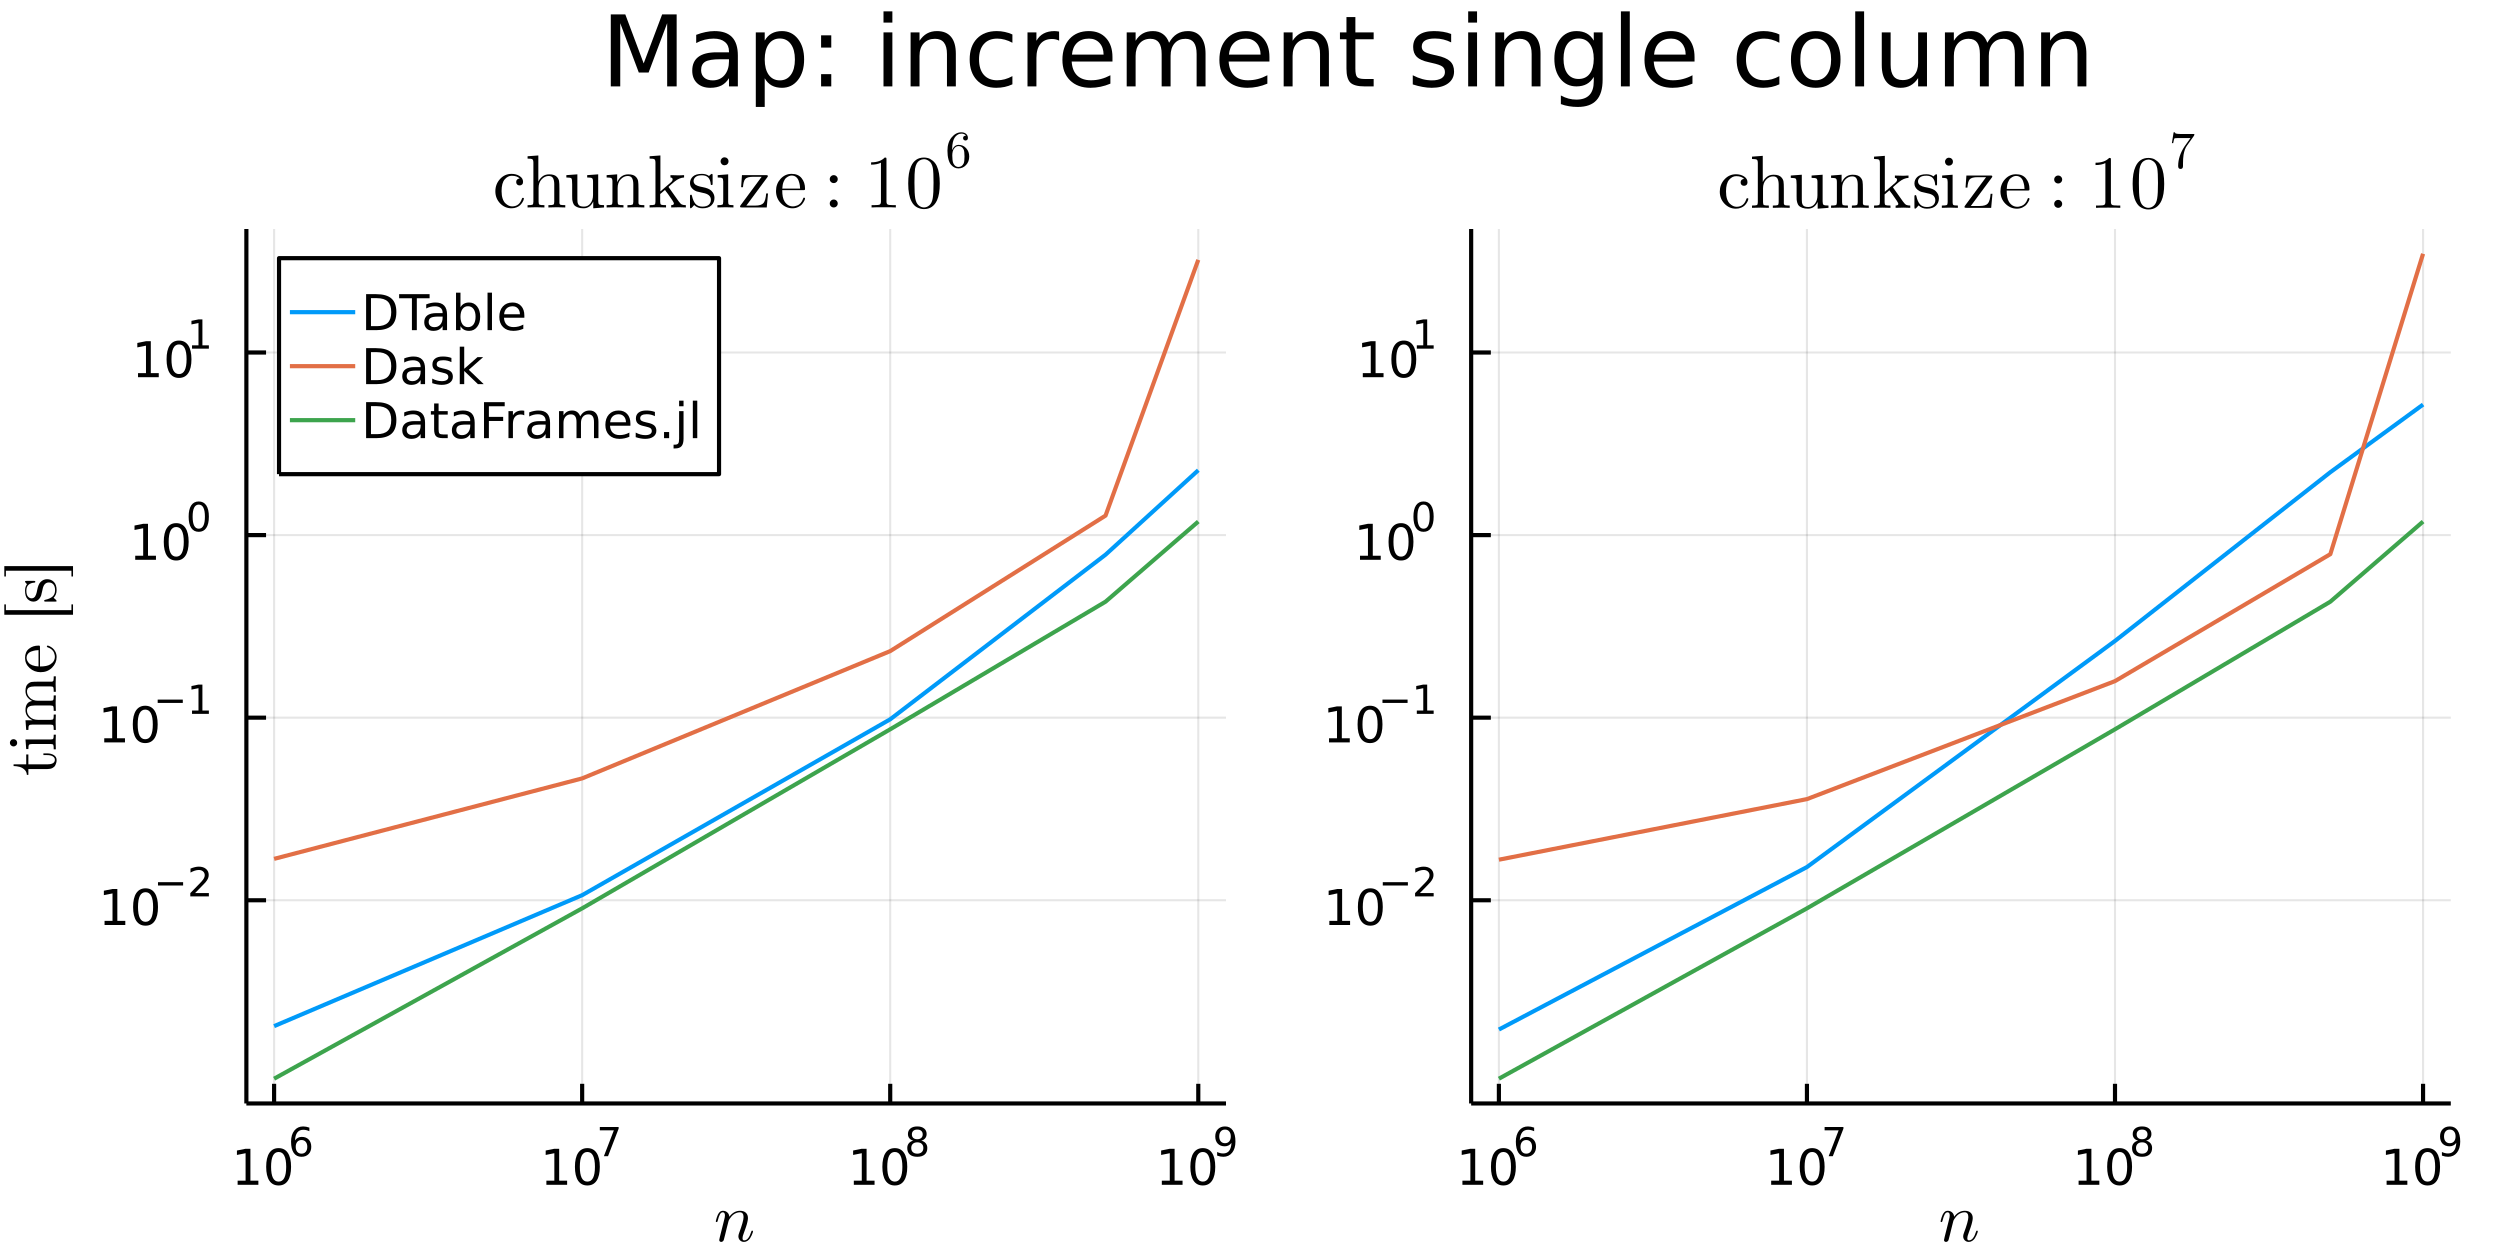 <?xml version="1.0" encoding="utf-8"?>
<svg xmlns="http://www.w3.org/2000/svg" xmlns:xlink="http://www.w3.org/1999/xlink" width="600" height="300" viewBox="0 0 2400 1200">
<rect x="0" y="0" width="2400" height="1200" fill="#333333" stroke="none"/>
<defs>
  <clipPath id="clip310">
    <rect x="0" y="0" width="2400" height="1200"/>
  </clipPath>
</defs>
<path clip-path="url(#clip310)" d="
M0 1200 L2400 1200 L2400 0 L0 0  Z
  " fill="#ffffff" fill-rule="evenodd" fill-opacity="1"/>
<defs>
  <clipPath id="clip311">
    <rect x="480" y="0" width="1681" height="1200"/>
  </clipPath>
</defs>
<defs>
  <clipPath id="clip312">
    <rect x="236" y="0" width="2117" height="121"/>
  </clipPath>
</defs>
<path clip-path="url(#clip310)" d="
M236.516 1059.32 L1176.96 1059.32 L1176.96 219.853 L236.516 219.853  Z
  " fill="#ffffff" fill-rule="evenodd" fill-opacity="1"/>
<defs>
  <clipPath id="clip313">
    <rect x="236" y="219" width="941" height="840"/>
  </clipPath>
</defs>
<polyline clip-path="url(#clip313)" style="stroke:#000000; stroke-linecap:butt; stroke-linejoin:round; stroke-width:2; stroke-opacity:0.1; fill:none" points="
  263.133,1059.32 263.133,219.853 
  "/>
<polyline clip-path="url(#clip313)" style="stroke:#000000; stroke-linecap:butt; stroke-linejoin:round; stroke-width:2; stroke-opacity:0.1; fill:none" points="
  558.87,1059.32 558.87,219.853 
  "/>
<polyline clip-path="url(#clip313)" style="stroke:#000000; stroke-linecap:butt; stroke-linejoin:round; stroke-width:2; stroke-opacity:0.1; fill:none" points="
  854.608,1059.32 854.608,219.853 
  "/>
<polyline clip-path="url(#clip313)" style="stroke:#000000; stroke-linecap:butt; stroke-linejoin:round; stroke-width:2; stroke-opacity:0.1; fill:none" points="
  1150.35,1059.32 1150.35,219.853 
  "/>
<polyline clip-path="url(#clip310)" style="stroke:#000000; stroke-linecap:butt; stroke-linejoin:round; stroke-width:4; stroke-opacity:1; fill:none" points="
  236.516,1059.32 1176.96,1059.32 
  "/>
<polyline clip-path="url(#clip310)" style="stroke:#000000; stroke-linecap:butt; stroke-linejoin:round; stroke-width:4; stroke-opacity:1; fill:none" points="
  263.133,1059.32 263.133,1040.43 
  "/>
<polyline clip-path="url(#clip310)" style="stroke:#000000; stroke-linecap:butt; stroke-linejoin:round; stroke-width:4; stroke-opacity:1; fill:none" points="
  558.87,1059.32 558.87,1040.43 
  "/>
<polyline clip-path="url(#clip310)" style="stroke:#000000; stroke-linecap:butt; stroke-linejoin:round; stroke-width:4; stroke-opacity:1; fill:none" points="
  854.608,1059.32 854.608,1040.43 
  "/>
<polyline clip-path="url(#clip310)" style="stroke:#000000; stroke-linecap:butt; stroke-linejoin:round; stroke-width:4; stroke-opacity:1; fill:none" points="
  1150.35,1059.32 1150.35,1040.43 
  "/>
<path clip-path="url(#clip310)" d="M228.125 1133.45 L235.764 1133.45 L235.764 1107.08 L227.454 1108.75 L227.454 1104.49 L235.717 1102.82 L240.393 1102.82 L240.393 1133.45 L248.032 1133.45 L248.032 1137.38 L228.125 1137.38 L228.125 1133.45 Z" fill="#000000" fill-rule="evenodd" fill-opacity="1" /><path clip-path="url(#clip310)" d="M267.476 1105.9 Q263.865 1105.9 262.037 1109.47 Q260.231 1113.01 260.231 1120.14 Q260.231 1127.24 262.037 1130.81 Q263.865 1134.35 267.476 1134.35 Q271.111 1134.35 272.916 1130.81 Q274.745 1127.24 274.745 1120.14 Q274.745 1113.01 272.916 1109.47 Q271.111 1105.9 267.476 1105.9 M267.476 1102.2 Q273.287 1102.2 276.342 1106.8 Q279.421 1111.39 279.421 1120.14 Q279.421 1128.86 276.342 1133.47 Q273.287 1138.05 267.476 1138.05 Q261.666 1138.05 258.588 1133.47 Q255.532 1128.86 255.532 1120.14 Q255.532 1111.39 258.588 1106.8 Q261.666 1102.2 267.476 1102.2 Z" fill="#000000" fill-rule="evenodd" fill-opacity="1" /><path clip-path="url(#clip310)" d="M289.445 1094.42 Q286.888 1094.42 285.383 1096.17 Q283.897 1097.92 283.897 1100.96 Q283.897 1103.99 285.383 1105.76 Q286.888 1107.51 289.445 1107.51 Q292.003 1107.51 293.489 1105.76 Q294.994 1103.99 294.994 1100.96 Q294.994 1097.92 293.489 1096.17 Q292.003 1094.42 289.445 1094.42 M296.987 1082.51 L296.987 1085.97 Q295.558 1085.3 294.091 1084.94 Q292.643 1084.58 291.213 1084.58 Q287.452 1084.58 285.458 1087.12 Q283.483 1089.66 283.201 1094.79 Q284.311 1093.16 285.985 1092.29 Q287.659 1091.41 289.671 1091.41 Q293.903 1091.41 296.348 1093.99 Q298.812 1096.54 298.812 1100.96 Q298.812 1105.29 296.254 1107.9 Q293.696 1110.52 289.445 1110.52 Q284.574 1110.52 281.998 1106.79 Q279.421 1103.05 279.421 1095.96 Q279.421 1089.3 282.581 1085.35 Q285.74 1081.38 291.063 1081.38 Q292.492 1081.38 293.94 1081.67 Q295.407 1081.95 296.987 1082.51 Z" fill="#000000" fill-rule="evenodd" fill-opacity="1" /><path clip-path="url(#clip310)" d="M524.53 1133.45 L532.169 1133.45 L532.169 1107.08 L523.859 1108.75 L523.859 1104.49 L532.123 1102.82 L536.799 1102.82 L536.799 1133.45 L544.437 1133.45 L544.437 1137.38 L524.53 1137.38 L524.53 1133.45 Z" fill="#000000" fill-rule="evenodd" fill-opacity="1" /><path clip-path="url(#clip310)" d="M563.882 1105.9 Q560.271 1105.9 558.442 1109.47 Q556.636 1113.01 556.636 1120.14 Q556.636 1127.24 558.442 1130.81 Q560.271 1134.35 563.882 1134.35 Q567.516 1134.35 569.322 1130.81 Q571.15 1127.24 571.15 1120.14 Q571.15 1113.01 569.322 1109.47 Q567.516 1105.9 563.882 1105.9 M563.882 1102.2 Q569.692 1102.2 572.748 1106.8 Q575.826 1111.39 575.826 1120.14 Q575.826 1128.86 572.748 1133.47 Q569.692 1138.05 563.882 1138.05 Q558.072 1138.05 554.993 1133.47 Q551.937 1128.86 551.937 1120.14 Q551.937 1111.39 554.993 1106.8 Q558.072 1102.2 563.882 1102.2 Z" fill="#000000" fill-rule="evenodd" fill-opacity="1" /><path clip-path="url(#clip310)" d="M575.826 1081.89 L593.882 1081.89 L593.882 1083.51 L583.688 1109.97 L579.719 1109.97 L589.311 1085.09 L575.826 1085.09 L575.826 1081.89 Z" fill="#000000" fill-rule="evenodd" fill-opacity="1" /><path clip-path="url(#clip310)" d="M819.666 1133.45 L827.305 1133.45 L827.305 1107.08 L818.995 1108.75 L818.995 1104.49 L827.259 1102.82 L831.934 1102.82 L831.934 1133.45 L839.573 1133.45 L839.573 1137.38 L819.666 1137.38 L819.666 1133.45 Z" fill="#000000" fill-rule="evenodd" fill-opacity="1" /><path clip-path="url(#clip310)" d="M859.018 1105.9 Q855.407 1105.9 853.578 1109.47 Q851.772 1113.01 851.772 1120.14 Q851.772 1127.24 853.578 1130.81 Q855.407 1134.35 859.018 1134.35 Q862.652 1134.35 864.457 1130.81 Q866.286 1127.24 866.286 1120.14 Q866.286 1113.01 864.457 1109.47 Q862.652 1105.9 859.018 1105.9 M859.018 1102.2 Q864.828 1102.2 867.883 1106.8 Q870.962 1111.39 870.962 1120.14 Q870.962 1128.86 867.883 1133.47 Q864.828 1138.05 859.018 1138.05 Q853.207 1138.05 850.129 1133.47 Q847.073 1128.86 847.073 1120.14 Q847.073 1111.39 850.129 1106.8 Q853.207 1102.2 859.018 1102.2 Z" fill="#000000" fill-rule="evenodd" fill-opacity="1" /><path clip-path="url(#clip310)" d="M880.592 1096.64 Q877.883 1096.64 876.322 1098.09 Q874.78 1099.53 874.78 1102.07 Q874.78 1104.61 876.322 1106.06 Q877.883 1107.51 880.592 1107.51 Q883.3 1107.51 884.861 1106.06 Q886.422 1104.59 886.422 1102.07 Q886.422 1099.53 884.861 1098.09 Q883.319 1096.64 880.592 1096.64 M876.792 1095.02 Q874.347 1094.42 872.974 1092.74 Q871.62 1091.07 871.62 1088.66 Q871.62 1085.3 874.009 1083.34 Q876.416 1081.38 880.592 1081.38 Q884.786 1081.38 887.174 1083.34 Q889.563 1085.3 889.563 1088.66 Q889.563 1091.07 888.19 1092.74 Q886.836 1094.42 884.41 1095.02 Q887.155 1095.66 888.679 1097.52 Q890.221 1099.38 890.221 1102.07 Q890.221 1106.15 887.72 1108.34 Q885.237 1110.52 880.592 1110.52 Q875.946 1110.52 873.445 1108.34 Q870.962 1106.15 870.962 1102.07 Q870.962 1099.38 872.504 1097.52 Q874.046 1095.66 876.792 1095.02 M875.401 1089.02 Q875.401 1091.2 876.755 1092.42 Q878.128 1093.65 880.592 1093.65 Q883.037 1093.65 884.41 1092.42 Q885.801 1091.2 885.801 1089.02 Q885.801 1086.84 884.41 1085.62 Q883.037 1084.39 880.592 1084.39 Q878.128 1084.39 876.755 1085.62 Q875.401 1086.84 875.401 1089.02 Z" fill="#000000" fill-rule="evenodd" fill-opacity="1" /><path clip-path="url(#clip310)" d="M1115.35 1133.45 L1122.99 1133.45 L1122.99 1107.08 L1114.68 1108.75 L1114.68 1104.49 L1122.94 1102.82 L1127.62 1102.82 L1127.62 1133.45 L1135.25 1133.45 L1135.25 1137.38 L1115.35 1137.38 L1115.35 1133.45 Z" fill="#000000" fill-rule="evenodd" fill-opacity="1" /><path clip-path="url(#clip310)" d="M1154.7 1105.9 Q1151.09 1105.9 1149.26 1109.47 Q1147.45 1113.01 1147.45 1120.14 Q1147.45 1127.24 1149.26 1130.81 Q1151.09 1134.35 1154.7 1134.35 Q1158.33 1134.35 1160.14 1130.81 Q1161.97 1127.24 1161.97 1120.14 Q1161.97 1113.01 1160.14 1109.47 Q1158.33 1105.9 1154.7 1105.9 M1154.7 1102.2 Q1160.51 1102.2 1163.56 1106.8 Q1166.64 1111.39 1166.64 1120.14 Q1166.64 1128.86 1163.56 1133.47 Q1160.51 1138.05 1154.7 1138.05 Q1148.89 1138.05 1145.81 1133.47 Q1142.75 1128.86 1142.75 1120.14 Q1142.75 1111.39 1145.81 1106.8 Q1148.89 1102.2 1154.7 1102.2 Z" fill="#000000" fill-rule="evenodd" fill-opacity="1" /><path clip-path="url(#clip310)" d="M1168.45 1109.39 L1168.45 1105.93 Q1169.88 1106.61 1171.35 1106.96 Q1172.81 1107.32 1174.22 1107.32 Q1177.98 1107.32 1179.96 1104.8 Q1181.95 1102.26 1182.23 1097.11 Q1181.14 1098.73 1179.47 1099.59 Q1177.8 1100.46 1175.76 1100.46 Q1171.55 1100.46 1169.09 1097.92 Q1166.64 1095.36 1166.64 1090.94 Q1166.64 1086.61 1169.2 1084 Q1171.76 1081.38 1176.01 1081.38 Q1180.88 1081.38 1183.44 1085.13 Q1186.02 1088.85 1186.02 1095.96 Q1186.02 1102.6 1182.86 1106.57 Q1179.71 1110.52 1174.39 1110.52 Q1172.96 1110.52 1171.5 1110.24 Q1170.03 1109.95 1168.45 1109.39 M1176.01 1097.48 Q1178.57 1097.48 1180.05 1095.73 Q1181.56 1093.99 1181.56 1090.94 Q1181.56 1087.91 1180.05 1086.16 Q1178.57 1084.39 1176.01 1084.39 Q1173.45 1084.39 1171.95 1086.16 Q1170.46 1087.91 1170.46 1090.94 Q1170.46 1093.99 1171.95 1095.73 Q1173.45 1097.48 1176.01 1097.48 Z" fill="#000000" fill-rule="evenodd" fill-opacity="1" /><path clip-path="url(#clip310)" d="M722.902 1182.07 Q722.902 1182.32 722.612 1183.32 Q722.322 1184.32 721.614 1185.87 Q720.937 1187.41 720.003 1188.83 Q719.069 1190.21 717.524 1191.24 Q716.01 1192.24 714.271 1192.24 Q711.952 1192.24 710.406 1190.7 Q708.86 1189.15 708.86 1186.83 Q708.86 1185.54 709.536 1183.77 Q713.82 1172.34 713.82 1168.41 Q713.82 1163.8 710.245 1163.8 Q708.474 1163.8 706.799 1164.48 Q705.156 1165.13 704.029 1166.03 Q702.902 1166.93 701.871 1168.18 Q700.873 1169.41 700.358 1170.25 Q699.875 1171.05 699.488 1171.86 L698.651 1175.14 Q698.458 1176.04 697.524 1179.55 L696.074 1185.51 Q695.044 1189.96 694.818 1190.37 Q694.496 1191.28 693.788 1191.76 Q693.079 1192.24 692.371 1192.24 Q691.566 1192.24 691.018 1191.76 Q690.471 1191.28 690.471 1190.44 Q690.471 1190.31 690.567 1189.83 Q690.664 1189.34 690.825 1188.67 Q690.986 1187.99 691.05 1187.6 L694.883 1172.37 Q695.591 1169.6 695.752 1168.73 Q695.946 1167.83 695.946 1166.83 Q695.946 1163.8 693.884 1163.8 Q692.21 1163.8 691.115 1165.8 Q690.02 1167.8 689.086 1171.66 Q688.796 1172.73 688.603 1172.95 Q688.442 1173.18 687.959 1173.18 Q687.153 1173.14 687.153 1172.5 Q687.153 1172.34 687.411 1171.28 Q687.669 1170.21 688.152 1168.7 Q688.667 1167.15 689.15 1166.12 Q689.569 1165.35 689.794 1165 Q690.052 1164.61 690.664 1163.87 Q691.308 1163.1 692.145 1162.74 Q693.015 1162.36 694.078 1162.36 Q696.461 1162.36 698.2 1163.9 Q699.939 1165.41 700.165 1168.09 Q704.448 1162.36 710.438 1162.36 Q713.981 1162.36 716.01 1164.22 Q718.039 1166.09 718.039 1169.41 Q718.039 1170.18 717.878 1171.18 Q717.749 1172.15 717.427 1173.37 Q717.137 1174.59 716.879 1175.53 Q716.622 1176.46 716.106 1177.98 Q715.591 1179.46 715.366 1180.1 Q715.14 1180.74 714.593 1182.26 Q714.078 1183.74 714.013 1183.9 Q712.821 1186.9 712.821 1188.6 Q712.821 1189.73 713.176 1190.25 Q713.562 1190.76 714.4 1190.76 Q716.654 1190.76 718.329 1188.54 Q720.036 1186.28 721.131 1182.61 Q721.388 1181.81 721.517 1181.61 Q721.678 1181.42 722.129 1181.42 Q722.902 1181.42 722.902 1182.07 Z" fill="#000000" fill-rule="evenodd" fill-opacity="1" /><polyline clip-path="url(#clip313)" style="stroke:#000000; stroke-linecap:butt; stroke-linejoin:round; stroke-width:2; stroke-opacity:0.1; fill:none" points="
  236.516,864.245 1176.96,864.245 
  "/>
<polyline clip-path="url(#clip313)" style="stroke:#000000; stroke-linecap:butt; stroke-linejoin:round; stroke-width:2; stroke-opacity:0.1; fill:none" points="
  236.516,688.965 1176.96,688.965 
  "/>
<polyline clip-path="url(#clip313)" style="stroke:#000000; stroke-linecap:butt; stroke-linejoin:round; stroke-width:2; stroke-opacity:0.1; fill:none" points="
  236.516,513.686 1176.96,513.686 
  "/>
<polyline clip-path="url(#clip313)" style="stroke:#000000; stroke-linecap:butt; stroke-linejoin:round; stroke-width:2; stroke-opacity:0.1; fill:none" points="
  236.516,338.406 1176.96,338.406 
  "/>
<polyline clip-path="url(#clip310)" style="stroke:#000000; stroke-linecap:butt; stroke-linejoin:round; stroke-width:4; stroke-opacity:1; fill:none" points="
  236.516,1059.32 236.516,219.853 
  "/>
<polyline clip-path="url(#clip310)" style="stroke:#000000; stroke-linecap:butt; stroke-linejoin:round; stroke-width:4; stroke-opacity:1; fill:none" points="
  236.516,864.245 255.414,864.245 
  "/>
<polyline clip-path="url(#clip310)" style="stroke:#000000; stroke-linecap:butt; stroke-linejoin:round; stroke-width:4; stroke-opacity:1; fill:none" points="
  236.516,688.965 255.414,688.965 
  "/>
<polyline clip-path="url(#clip310)" style="stroke:#000000; stroke-linecap:butt; stroke-linejoin:round; stroke-width:4; stroke-opacity:1; fill:none" points="
  236.516,513.686 255.414,513.686 
  "/>
<polyline clip-path="url(#clip310)" style="stroke:#000000; stroke-linecap:butt; stroke-linejoin:round; stroke-width:4; stroke-opacity:1; fill:none" points="
  236.516,338.406 255.414,338.406 
  "/>
<path clip-path="url(#clip310)" d="M100.376 884.037 L108.015 884.037 L108.015 857.672 L99.705 859.338 L99.705 855.079 L107.969 853.412 L112.645 853.412 L112.645 884.037 L120.284 884.037 L120.284 887.972 L100.376 887.972 L100.376 884.037 Z" fill="#000000" fill-rule="evenodd" fill-opacity="1" /><path clip-path="url(#clip310)" d="M139.728 856.491 Q136.117 856.491 134.288 860.056 Q132.483 863.598 132.483 870.727 Q132.483 877.834 134.288 881.398 Q136.117 884.94 139.728 884.94 Q143.362 884.94 145.168 881.398 Q146.997 877.834 146.997 870.727 Q146.997 863.598 145.168 860.056 Q143.362 856.491 139.728 856.491 M139.728 852.787 Q145.538 852.787 148.594 857.394 Q151.672 861.977 151.672 870.727 Q151.672 879.454 148.594 884.06 Q145.538 888.644 139.728 888.644 Q133.918 888.644 130.839 884.06 Q127.784 879.454 127.784 870.727 Q127.784 861.977 130.839 857.394 Q133.918 852.787 139.728 852.787 Z" fill="#000000" fill-rule="evenodd" fill-opacity="1" /><path clip-path="url(#clip310)" d="M151.672 846.889 L175.784 846.889 L175.784 850.086 L151.672 850.086 L151.672 846.889 Z" fill="#000000" fill-rule="evenodd" fill-opacity="1" /><path clip-path="url(#clip310)" d="M187.257 857.365 L200.516 857.365 L200.516 860.562 L182.686 860.562 L182.686 857.365 Q184.849 855.127 188.573 851.365 Q192.316 847.585 193.275 846.494 Q195.1 844.444 195.814 843.033 Q196.548 841.604 196.548 840.231 Q196.548 837.993 194.968 836.582 Q193.407 835.172 190.887 835.172 Q189.1 835.172 187.106 835.792 Q185.131 836.413 182.875 837.673 L182.875 833.836 Q185.169 832.915 187.163 832.444 Q189.156 831.974 190.811 831.974 Q195.175 831.974 197.77 834.156 Q200.366 836.338 200.366 839.986 Q200.366 841.717 199.708 843.278 Q199.068 844.82 197.357 846.926 Q196.886 847.472 194.366 850.086 Q191.846 852.682 187.257 857.365 Z" fill="#000000" fill-rule="evenodd" fill-opacity="1" /><path clip-path="url(#clip310)" d="M100.076 708.758 L107.714 708.758 L107.714 682.392 L99.404 684.059 L99.404 679.8 L107.668 678.133 L112.344 678.133 L112.344 708.758 L119.983 708.758 L119.983 712.693 L100.076 712.693 L100.076 708.758 Z" fill="#000000" fill-rule="evenodd" fill-opacity="1" /><path clip-path="url(#clip310)" d="M139.427 681.212 Q135.816 681.212 133.987 684.776 Q132.182 688.318 132.182 695.448 Q132.182 702.554 133.987 706.119 Q135.816 709.661 139.427 709.661 Q143.061 709.661 144.867 706.119 Q146.696 702.554 146.696 695.448 Q146.696 688.318 144.867 684.776 Q143.061 681.212 139.427 681.212 M139.427 677.508 Q145.237 677.508 148.293 682.114 Q151.372 686.698 151.372 695.448 Q151.372 704.174 148.293 708.781 Q145.237 713.364 139.427 713.364 Q133.617 713.364 130.538 708.781 Q127.483 704.174 127.483 695.448 Q127.483 686.698 130.538 682.114 Q133.617 677.508 139.427 677.508 Z" fill="#000000" fill-rule="evenodd" fill-opacity="1" /><path clip-path="url(#clip310)" d="M151.372 671.609 L175.483 671.609 L175.483 674.807 L151.372 674.807 L151.372 671.609 Z" fill="#000000" fill-rule="evenodd" fill-opacity="1" /><path clip-path="url(#clip310)" d="M184.342 682.085 L190.548 682.085 L190.548 660.663 L183.796 662.017 L183.796 658.557 L190.511 657.203 L194.31 657.203 L194.31 682.085 L200.516 682.085 L200.516 685.283 L184.342 685.283 L184.342 682.085 Z" fill="#000000" fill-rule="evenodd" fill-opacity="1" /><path clip-path="url(#clip310)" d="M129.811 533.478 L137.449 533.478 L137.449 507.113 L129.139 508.779 L129.139 504.52 L137.403 502.853 L142.079 502.853 L142.079 533.478 L149.718 533.478 L149.718 537.413 L129.811 537.413 L129.811 533.478 Z" fill="#000000" fill-rule="evenodd" fill-opacity="1" /><path clip-path="url(#clip310)" d="M169.162 505.932 Q165.551 505.932 163.722 509.497 Q161.917 513.039 161.917 520.168 Q161.917 527.275 163.722 530.839 Q165.551 534.381 169.162 534.381 Q172.796 534.381 174.602 530.839 Q176.431 527.275 176.431 520.168 Q176.431 513.039 174.602 509.497 Q172.796 505.932 169.162 505.932 M169.162 502.228 Q174.972 502.228 178.028 506.835 Q181.107 511.418 181.107 520.168 Q181.107 528.895 178.028 533.501 Q174.972 538.085 169.162 538.085 Q163.352 538.085 160.273 533.501 Q157.218 528.895 157.218 520.168 Q157.218 511.418 160.273 506.835 Q163.352 502.228 169.162 502.228 Z" fill="#000000" fill-rule="evenodd" fill-opacity="1" /><path clip-path="url(#clip310)" d="M190.811 484.425 Q187.877 484.425 186.392 487.321 Q184.925 490.198 184.925 495.991 Q184.925 501.765 186.392 504.662 Q187.877 507.539 190.811 507.539 Q193.764 507.539 195.231 504.662 Q196.717 501.765 196.717 495.991 Q196.717 490.198 195.231 487.321 Q193.764 484.425 190.811 484.425 M190.811 481.415 Q195.532 481.415 198.015 485.158 Q200.516 488.882 200.516 495.991 Q200.516 503.082 198.015 506.825 Q195.532 510.548 190.811 510.548 Q186.091 510.548 183.589 506.825 Q181.107 503.082 181.107 495.991 Q181.107 488.882 183.589 485.158 Q186.091 481.415 190.811 481.415 Z" fill="#000000" fill-rule="evenodd" fill-opacity="1" /><path clip-path="url(#clip310)" d="M132.5 358.199 L140.139 358.199 L140.139 331.833 L131.829 333.5 L131.829 329.241 L140.093 327.574 L144.769 327.574 L144.769 358.199 L152.407 358.199 L152.407 362.134 L132.5 362.134 L132.5 358.199 Z" fill="#000000" fill-rule="evenodd" fill-opacity="1" /><path clip-path="url(#clip310)" d="M171.852 330.653 Q168.241 330.653 166.412 334.217 Q164.606 337.759 164.606 344.889 Q164.606 351.995 166.412 355.56 Q168.241 359.102 171.852 359.102 Q175.486 359.102 177.292 355.56 Q179.12 351.995 179.12 344.889 Q179.12 337.759 177.292 334.217 Q175.486 330.653 171.852 330.653 M171.852 326.949 Q177.662 326.949 180.717 331.555 Q183.796 336.139 183.796 344.889 Q183.796 353.616 180.717 358.222 Q177.662 362.805 171.852 362.805 Q166.042 362.805 162.963 358.222 Q159.907 353.616 159.907 344.889 Q159.907 336.139 162.963 331.555 Q166.042 326.949 171.852 326.949 Z" fill="#000000" fill-rule="evenodd" fill-opacity="1" /><path clip-path="url(#clip310)" d="M184.342 331.526 L190.548 331.526 L190.548 310.104 L183.796 311.458 L183.796 307.998 L190.511 306.644 L194.31 306.644 L194.31 331.526 L200.516 331.526 L200.516 334.724 L184.342 334.724 L184.342 331.526 Z" fill="#000000" fill-rule="evenodd" fill-opacity="1" /><path clip-path="url(#clip310)" d="M27.232 743.897 L25.783 743.897 Q25.654 740.869 23.529 738.873 Q21.371 736.844 18.73 736.167 Q16.089 735.459 13.03 735.394 L13.03 733.752 L25.171 733.752 L25.171 724.316 L27.232 724.316 L27.232 733.752 L45.557 733.752 Q52.675 733.752 52.675 729.307 Q52.675 727.407 50.743 726.151 Q48.778 724.895 45.3 724.895 L41.66 724.895 L41.66 723.253 L45.429 723.253 Q49.004 723.253 51.677 724.895 Q54.35 726.538 54.35 729.791 Q54.35 730.982 54.028 732.174 Q53.738 733.333 52.965 734.879 Q52.16 736.393 50.227 737.359 Q48.263 738.293 45.429 738.293 L27.232 738.293 L27.232 743.897 Z" fill="#000000" fill-rule="evenodd" fill-opacity="1" /><path clip-path="url(#clip310)" d="M53.609 719.361 L51.58 719.361 Q51.58 715.851 51.161 715.046 Q50.71 714.241 48.585 714.241 L30.839 714.241 Q28.392 714.241 27.812 715.078 Q27.232 715.883 27.232 719.104 L25.171 719.104 L24.463 709.893 L48.649 709.893 Q50.614 709.893 51.097 709.184 Q51.58 708.476 51.58 705.255 L53.609 705.255 Q53.416 711.986 53.416 712.115 Q53.416 713.017 53.609 719.361 M12.965 716.592 Q11.645 716.592 10.582 715.593 Q9.487 714.563 9.487 713.113 Q9.487 711.664 10.485 710.634 Q11.451 709.603 12.997 709.603 Q14.511 709.603 15.509 710.634 Q16.476 711.664 16.476 713.113 Q16.476 714.627 15.413 715.625 Q14.35 716.592 12.965 716.592 Z" fill="#000000" fill-rule="evenodd" fill-opacity="1" /><path clip-path="url(#clip310)" d="M53.609 700.747 L51.58 700.747 Q51.58 697.236 51.161 696.431 Q50.71 695.626 48.585 695.626 L30.904 695.626 Q28.456 695.626 27.844 696.496 Q27.232 697.333 27.232 700.747 L25.171 700.747 L24.463 691.472 L31.387 691.472 Q24.463 688.38 24.463 681.713 Q24.463 673.984 30.904 672.921 Q28.392 671.794 26.427 669.443 Q24.463 667.06 24.463 663.356 Q24.463 658.396 26.91 656.432 Q28.553 654.982 30.389 654.692 Q32.224 654.403 36.991 654.403 L49.583 654.403 Q50.968 654.338 51.29 653.275 Q51.58 652.213 51.58 649.25 L53.609 649.25 Q53.416 655.981 53.416 656.625 Q53.416 657.14 53.609 664.097 L51.58 664.097 Q51.58 660.586 51.161 659.781 Q50.71 658.944 48.585 658.944 L33.223 658.944 Q29.873 658.944 27.909 659.974 Q25.912 661.005 25.912 663.839 Q25.912 667.253 28.778 669.99 Q31.645 672.728 36.475 672.728 L48.585 672.728 Q50.71 672.728 51.161 671.923 Q51.58 671.085 51.58 667.575 L53.609 667.575 Q53.416 674.306 53.416 674.982 Q53.416 675.497 53.609 682.422 L51.58 682.422 Q51.58 678.911 51.161 678.106 Q50.71 677.269 48.585 677.269 L33.223 677.269 Q29.873 677.269 27.909 678.299 Q25.912 679.33 25.912 682.164 Q25.912 685.578 28.778 688.315 Q31.645 691.053 36.475 691.053 L48.585 691.053 Q50.71 691.053 51.161 690.248 Q51.58 689.41 51.58 685.932 L53.609 685.932 Q53.416 692.663 53.416 693.307 Q53.416 693.823 53.609 700.747 Z" fill="#000000" fill-rule="evenodd" fill-opacity="1" /><path clip-path="url(#clip310)" d="M39.084 645.304 Q32.868 645.304 28.456 641.31 Q24.044 637.317 24.044 631.584 Q24.044 625.787 27.812 622.792 Q31.58 619.765 36.991 619.765 Q37.989 619.765 38.182 620.022 Q38.376 620.28 38.376 621.407 L38.376 639.829 Q45.107 639.829 48.263 637.832 Q52.675 635.062 52.675 630.393 Q52.675 629.749 52.546 628.976 Q52.417 628.203 51.87 626.625 Q51.29 625.046 49.776 623.662 Q48.263 622.277 45.88 621.472 Q44.946 621.278 44.978 620.634 Q44.978 619.765 45.751 619.765 Q46.33 619.765 47.651 620.409 Q48.939 621.021 50.485 622.212 Q52.031 623.404 53.19 625.723 Q54.35 628.009 54.35 630.779 Q54.35 636.576 49.97 640.956 Q45.557 645.304 39.084 645.304 M36.991 639.765 L36.991 624.112 Q35.606 624.112 34.06 624.37 Q32.514 624.596 30.389 625.304 Q28.231 625.98 26.878 627.591 Q25.525 629.201 25.525 631.584 Q25.525 632.647 25.976 633.806 Q26.427 634.934 27.522 636.318 Q28.617 637.703 31.097 638.67 Q33.577 639.636 36.991 639.765 Z" fill="#000000" fill-rule="evenodd" fill-opacity="1" /><path clip-path="url(#clip310)" d="M70.098 590.162 L4.141 590.162 L4.141 580.21 L5.654 580.21 L5.654 585.749 L68.585 585.749 L68.585 580.21 L70.098 580.21 L70.098 590.162 Z" fill="#000000" fill-rule="evenodd" fill-opacity="1" /><path clip-path="url(#clip310)" d="M52.739 577.555 L44.044 577.555 Q43.303 577.555 43.045 577.523 Q42.788 577.491 42.594 577.298 Q42.401 577.104 42.401 576.718 Q42.401 576.267 42.594 576.106 Q42.788 575.913 43.529 575.784 Q48.069 574.786 50.485 572.66 Q52.868 570.502 52.868 566.605 Q52.868 562.902 51.226 561.034 Q49.583 559.166 46.878 559.166 Q42.047 559.166 40.823 566.026 Q40.018 569.987 39.503 571.629 Q38.955 573.272 37.764 574.721 Q35.445 577.555 32.16 577.555 Q28.875 577.555 26.459 575.076 Q24.044 572.563 24.044 567.024 Q24.044 563.32 25.912 560.808 Q25.332 560.068 24.849 559.681 Q24.044 558.812 24.044 558.361 Q24.044 557.845 24.398 557.749 Q24.72 557.652 25.654 557.652 L32.289 557.652 Q33.029 557.652 33.287 557.684 Q33.545 557.717 33.738 557.91 Q33.899 558.103 33.899 558.522 Q33.899 559.262 33.287 559.295 Q25.3 559.81 25.3 567.024 Q25.3 570.921 26.814 572.66 Q28.295 574.399 30.324 574.399 Q31.451 574.399 32.321 573.884 Q33.158 573.336 33.673 572.66 Q34.157 571.952 34.64 570.663 Q35.09 569.375 35.252 568.602 Q35.413 567.797 35.735 566.283 Q36.733 561.002 38.891 558.779 Q41.66 556.01 45.171 556.01 Q49.068 556.01 51.709 558.651 Q54.35 561.291 54.35 566.605 Q54.35 570.889 51.483 573.884 Q51.87 574.27 52.224 574.56 Q52.546 574.85 52.675 574.979 Q52.804 575.076 52.9 575.108 Q52.965 575.14 53.029 575.204 Q54.35 576.525 54.35 576.847 Q54.35 577.362 53.995 577.459 Q53.673 577.555 52.739 577.555 Z" fill="#000000" fill-rule="evenodd" fill-opacity="1" /><path clip-path="url(#clip310)" d="M68.585 553.429 L68.585 547.89 L5.654 547.89 L5.654 553.429 L4.141 553.429 L4.141 543.478 L70.098 543.478 L70.098 553.429 L68.585 553.429 Z" fill="#000000" fill-rule="evenodd" fill-opacity="1" /><path clip-path="url(#clip310)" d="M480.108 195.226 Q475.54 190.448 475.54 183.632 Q475.54 176.781 480.037 171.862 Q484.534 166.908 491.139 166.908 Q495.531 166.908 498.834 169.016 Q502.136 171.089 502.136 174.637 Q502.136 176.218 501.188 177.132 Q500.274 178.01 498.834 178.01 Q497.323 178.01 496.41 177.097 Q495.531 176.148 495.531 174.708 Q495.531 174.075 495.742 173.443 Q495.953 172.81 496.726 172.143 Q497.534 171.475 498.904 171.37 Q496.339 168.735 491.35 168.735 Q491.28 168.735 491.21 168.735 Q487.556 168.735 484.534 172.178 Q481.513 175.621 481.513 183.491 Q481.513 187.602 482.497 190.623 Q483.515 193.61 485.167 195.155 Q486.818 196.701 488.434 197.439 Q490.05 198.142 491.631 198.142 Q498.693 198.142 501.082 190.588 Q501.293 189.885 501.996 189.885 Q502.944 189.885 502.944 190.588 Q502.944 190.939 502.663 191.853 Q502.382 192.766 501.504 194.207 Q500.626 195.647 499.361 196.912 Q498.131 198.142 495.918 199.055 Q493.739 199.969 490.999 199.969 Q484.675 199.969 480.108 195.226 Z" fill="#000000" fill-rule="evenodd" fill-opacity="1" /><path clip-path="url(#clip310)" d="M506.47 199.161 L506.47 196.947 Q510.3 196.947 511.178 196.49 Q512.056 195.999 512.056 193.68 L512.056 156.262 Q512.056 153.592 511.108 152.925 Q510.194 152.257 506.47 152.257 L506.47 150.009 L516.8 149.236 L516.8 174.251 L516.87 174.251 Q518.029 171.651 520.629 169.508 Q523.229 167.365 527.234 167.365 Q532.645 167.365 534.788 170.035 Q536.369 171.827 536.685 173.829 Q537.037 175.832 537.037 181.032 L537.037 194.769 Q537.107 196.28 538.266 196.631 Q539.426 196.947 542.658 196.947 L542.658 199.161 Q535.315 198.95 534.577 198.95 Q534.015 198.95 526.461 199.161 L526.461 196.947 Q530.291 196.947 531.169 196.49 Q532.083 195.999 532.083 193.68 L532.083 176.921 Q532.083 173.267 530.958 171.124 Q529.834 168.946 526.742 168.946 Q523.018 168.946 520.032 172.073 Q517.045 175.199 517.045 180.47 L517.045 193.68 Q517.045 195.999 517.924 196.49 Q518.837 196.947 522.632 196.947 L522.632 199.161 Q515.289 198.95 514.586 198.95 Q514.024 198.95 506.47 199.161 Z" fill="#000000" fill-rule="evenodd" fill-opacity="1" /><path clip-path="url(#clip310)" d="M543.696 170.386 L543.696 168.138 L554.272 167.365 L554.272 191.256 Q554.272 192.977 554.412 193.996 Q554.553 194.98 555.115 196.139 Q555.712 197.299 557.047 197.826 Q558.417 198.353 560.596 198.353 Q564.496 198.353 566.885 195.155 Q569.309 191.958 569.309 187.215 L569.309 174.391 Q569.309 171.721 568.36 171.054 Q567.412 170.386 563.687 170.386 L563.687 168.138 L574.263 167.365 L574.263 192.907 Q574.263 195.577 575.176 196.28 Q576.125 196.947 579.884 196.947 L579.884 199.161 L569.52 199.969 L569.52 193.469 Q566.498 199.934 560.244 199.969 Q557.082 199.969 554.904 199.161 Q552.761 198.353 551.672 197.369 Q550.583 196.35 549.985 194.418 Q549.423 192.485 549.353 191.291 Q549.283 190.096 549.283 187.777 L549.283 176.991 Q549.283 172.108 548.58 171.265 Q547.877 170.386 543.696 170.386 Z" fill="#000000" fill-rule="evenodd" fill-opacity="1" /><path clip-path="url(#clip310)" d="M582.363 199.161 L582.363 196.947 Q586.192 196.947 587.07 196.49 Q587.949 195.999 587.949 193.68 L587.949 174.391 Q587.949 171.721 587 171.054 Q586.087 170.386 582.363 170.386 L582.363 168.138 L592.481 167.365 L592.481 174.918 Q595.854 167.365 603.127 167.365 Q608.537 167.365 610.68 170.035 Q612.261 171.827 612.577 173.829 Q612.929 175.832 612.929 181.032 L612.929 194.769 Q612.999 196.28 614.158 196.631 Q615.318 196.947 618.55 196.947 L618.55 199.161 Q611.207 198.95 610.469 198.95 Q609.907 198.95 602.354 199.161 L602.354 196.947 Q606.183 196.947 607.061 196.49 Q607.975 195.999 607.975 193.68 L607.975 176.921 Q607.975 173.267 606.851 171.124 Q605.726 168.946 602.635 168.946 Q598.91 168.946 595.924 172.073 Q592.938 175.199 592.938 180.47 L592.938 193.68 Q592.938 195.999 593.816 196.49 Q594.73 196.947 598.524 196.947 L598.524 199.161 Q591.181 198.95 590.478 198.95 Q589.916 198.95 582.363 199.161 Z" fill="#000000" fill-rule="evenodd" fill-opacity="1" /><path clip-path="url(#clip310)" d="M623.621 199.161 L623.621 196.947 Q627.45 196.947 628.329 196.49 Q629.242 195.999 629.242 193.68 L629.242 156.262 Q629.242 153.592 628.293 152.925 Q627.38 152.257 623.621 152.257 L623.621 150.009 L633.985 149.236 L633.985 183.772 L644.139 174.989 Q645.72 173.618 645.72 172.178 Q645.72 170.527 643.647 170.386 L643.647 168.138 Q646.668 168.348 651.692 168.348 Q654.644 168.348 656.717 168.138 L656.717 170.386 Q652.184 170.597 647.652 174.251 Q646.633 175.059 644.209 177.167 Q641.82 179.24 641.82 179.451 Q641.82 179.521 641.89 179.697 Q641.996 179.872 642.136 180.013 Q642.277 180.153 642.277 180.224 L651.411 193.118 Q653.273 195.718 654.644 196.35 Q656.014 196.947 658.403 196.947 L658.403 199.161 Q655.311 198.95 652.114 198.95 Q650.393 198.95 644.35 199.161 L644.35 196.947 Q646.949 196.947 646.949 195.261 Q646.949 194.101 641.117 186.056 Q640.696 185.494 639.747 184.264 Q638.869 182.964 638.377 182.332 L633.774 186.267 L633.774 193.68 Q633.774 195.999 634.653 196.49 Q635.566 196.947 639.396 196.947 L639.396 199.161 Q635.074 198.95 631.491 198.95 Q630.753 198.95 623.621 199.161 Z" fill="#000000" fill-rule="evenodd" fill-opacity="1" /><path clip-path="url(#clip310)" d="M662.395 198.212 L662.395 188.726 Q662.395 187.918 662.43 187.637 Q662.466 187.356 662.676 187.145 Q662.887 186.934 663.309 186.934 Q663.801 186.934 663.976 187.145 Q664.187 187.356 664.328 188.164 Q665.417 193.118 667.736 195.753 Q670.09 198.353 674.341 198.353 Q678.381 198.353 680.419 196.561 Q682.457 194.769 682.457 191.818 Q682.457 186.548 674.973 185.213 Q670.652 184.334 668.86 183.772 Q667.068 183.175 665.487 181.875 Q662.395 179.345 662.395 175.762 Q662.395 172.178 665.101 169.543 Q667.841 166.908 673.884 166.908 Q677.924 166.908 680.665 168.946 Q681.473 168.313 681.895 167.786 Q682.843 166.908 683.335 166.908 Q683.897 166.908 684.003 167.294 Q684.108 167.646 684.108 168.665 L684.108 175.902 Q684.108 176.71 684.073 176.991 Q684.038 177.272 683.827 177.483 Q683.616 177.659 683.159 177.659 Q682.351 177.659 682.316 176.991 Q681.754 168.278 673.884 168.278 Q669.633 168.278 667.736 169.929 Q665.838 171.546 665.838 173.759 Q665.838 174.989 666.401 175.937 Q666.998 176.851 667.736 177.413 Q668.509 177.94 669.914 178.467 Q671.319 178.959 672.163 179.134 Q673.041 179.31 674.692 179.661 Q680.454 180.751 682.878 183.105 Q685.9 186.126 685.9 189.956 Q685.9 194.207 683.019 197.088 Q680.138 199.969 674.341 199.969 Q669.668 199.969 666.401 196.842 Q665.979 197.263 665.663 197.65 Q665.347 198.001 665.206 198.142 Q665.101 198.282 665.066 198.388 Q665.03 198.458 664.96 198.528 Q663.52 199.969 663.168 199.969 Q662.606 199.969 662.501 199.582 Q662.395 199.231 662.395 198.212 Z" fill="#000000" fill-rule="evenodd" fill-opacity="1" /><path clip-path="url(#clip310)" d="M688.714 199.161 L688.714 196.947 Q692.544 196.947 693.422 196.49 Q694.301 195.999 694.301 193.68 L694.301 174.321 Q694.301 171.651 693.387 171.019 Q692.509 170.386 688.995 170.386 L688.995 168.138 L699.044 167.365 L699.044 193.75 Q699.044 195.893 699.817 196.42 Q700.589 196.947 704.103 196.947 L704.103 199.161 Q696.76 198.95 696.619 198.95 Q695.636 198.95 688.714 199.161 M691.736 154.822 Q691.736 153.381 692.825 152.222 Q693.949 151.028 695.53 151.028 Q697.111 151.028 698.235 152.117 Q699.36 153.171 699.36 154.857 Q699.36 156.508 698.235 157.598 Q697.111 158.652 695.53 158.652 Q693.879 158.652 692.79 157.492 Q691.736 156.333 691.736 154.822 Z" fill="#000000" fill-rule="evenodd" fill-opacity="1" /><path clip-path="url(#clip310)" d="M710.461 198.142 Q710.461 197.65 711.128 196.842 L731.189 169.719 L723.003 169.719 Q717.312 169.719 715.45 171.827 Q713.623 173.9 713.271 179.732 L711.479 179.732 L712.287 168.138 L735.3 168.138 Q736.108 168.138 736.424 168.173 Q736.741 168.208 736.951 168.454 Q737.162 168.665 737.162 169.086 Q737.162 169.508 736.53 170.316 L716.504 197.369 L725.006 197.369 Q730.979 197.369 732.981 194.874 Q735.019 192.38 735.511 185.704 L737.303 185.704 L736.073 199.161 L712.358 199.161 Q711.198 199.161 710.812 199.02 Q710.461 198.844 710.461 198.142 Z" fill="#000000" fill-rule="evenodd" fill-opacity="1" /><path clip-path="url(#clip310)" d="M744.972 183.315 Q744.972 176.535 749.328 171.721 Q753.685 166.908 759.939 166.908 Q766.263 166.908 769.53 171.019 Q772.833 175.129 772.833 181.032 Q772.833 182.121 772.552 182.332 Q772.27 182.542 771.041 182.542 L750.944 182.542 Q750.944 189.885 753.123 193.328 Q756.144 198.142 761.239 198.142 Q761.941 198.142 762.784 198.001 Q763.628 197.861 765.349 197.263 Q767.071 196.631 768.581 194.98 Q770.092 193.328 770.971 190.729 Q771.181 189.71 771.884 189.745 Q772.833 189.745 772.833 190.588 Q772.833 191.22 772.13 192.661 Q771.462 194.066 770.162 195.753 Q768.863 197.439 766.333 198.704 Q763.838 199.969 760.817 199.969 Q754.493 199.969 749.715 195.191 Q744.972 190.377 744.972 183.315 M751.015 181.032 L768.09 181.032 Q768.09 179.521 767.809 177.835 Q767.563 176.148 766.79 173.829 Q766.052 171.475 764.295 170 Q762.538 168.524 759.939 168.524 Q758.779 168.524 757.514 169.016 Q756.285 169.508 754.774 170.702 Q753.263 171.897 752.209 174.602 Q751.155 177.308 751.015 181.032 Z" fill="#000000" fill-rule="evenodd" fill-opacity="1" /><path clip-path="url(#clip310)" d="M797.689 198.072 Q796.564 196.947 796.564 195.366 Q796.564 193.785 797.689 192.661 Q798.813 191.537 800.394 191.537 Q801.975 191.537 803.099 192.661 Q804.223 193.785 804.223 195.366 Q804.223 196.947 803.099 198.072 Q801.975 199.161 800.394 199.161 Q798.813 199.161 797.689 198.072 M797.689 174.672 Q796.564 173.548 796.564 171.967 Q796.564 170.386 797.689 169.262 Q798.813 168.138 800.394 168.138 Q801.975 168.138 803.099 169.262 Q804.223 170.386 804.223 171.967 Q804.223 173.548 803.099 174.672 Q801.975 175.762 800.394 175.762 Q798.813 175.762 797.689 174.672 Z" fill="#000000" fill-rule="evenodd" fill-opacity="1" /><path clip-path="url(#clip310)" d="M836.256 158.089 L836.256 155.841 Q844.899 155.841 849.361 151.238 Q850.591 151.238 850.802 151.519 Q851.012 151.8 851.012 153.1 L851.012 193.469 Q851.012 195.612 852.066 196.28 Q853.12 196.947 857.723 196.947 L860.007 196.947 L860.007 199.161 Q857.477 198.95 848.342 198.95 Q839.207 198.95 836.713 199.161 L836.713 196.947 L838.997 196.947 Q843.529 196.947 844.618 196.315 Q845.707 195.647 845.707 193.469 L845.707 156.192 Q841.948 158.089 836.256 158.089 Z" fill="#000000" fill-rule="evenodd" fill-opacity="1" /><path clip-path="url(#clip310)" d="M871.889 176.148 Q871.889 165.573 874.559 159.811 Q878.283 151.238 887.067 151.238 Q888.929 151.238 890.861 151.765 Q892.829 152.257 895.288 154.19 Q897.782 156.122 899.293 159.284 Q902.174 165.397 902.174 176.148 Q902.174 186.653 899.504 192.38 Q895.604 200.742 886.996 200.742 Q883.764 200.742 880.462 199.09 Q877.194 197.439 875.121 193.469 Q871.889 187.531 871.889 176.148 M877.862 175.27 Q877.862 186.126 878.635 190.448 Q879.513 195.12 881.902 197.158 Q884.326 199.161 886.996 199.161 Q889.877 199.161 892.267 197.018 Q894.691 194.839 895.429 190.166 Q896.237 185.564 896.201 175.27 Q896.201 165.257 895.499 161.251 Q894.55 156.579 892.021 154.717 Q889.526 152.819 886.996 152.819 Q886.048 152.819 885.029 153.1 Q884.045 153.381 882.605 154.19 Q881.164 154.998 880.04 157 Q878.951 159.003 878.424 162.024 Q877.862 165.924 877.862 175.27 Z" fill="#000000" fill-rule="evenodd" fill-opacity="1" /><path clip-path="url(#clip310)" d="M909.553 144.655 Q909.553 136.735 913.587 131.89 Q917.62 127.021 922.809 127.021 Q925.834 127.021 927.507 128.57 Q929.204 130.095 929.204 132.456 Q929.204 133.76 928.441 134.325 Q927.679 134.891 926.892 134.891 Q925.982 134.891 925.269 134.276 Q924.555 133.661 924.555 132.555 Q924.555 130.292 927.334 130.292 Q926.031 128.275 922.908 128.275 Q921.949 128.275 920.965 128.57 Q919.981 128.841 918.702 129.775 Q917.423 130.71 916.44 132.186 Q915.456 133.661 914.767 136.44 Q914.079 139.219 914.079 142.835 L914.079 144.04 Q916.144 139.047 920.375 139.072 Q924.605 139.072 927.531 142.294 Q930.458 145.515 930.458 150.286 Q930.458 155.181 927.408 158.427 Q924.359 161.673 920.079 161.673 Q918.161 161.673 916.415 160.862 Q914.693 160.075 913.07 158.255 Q911.472 156.435 910.512 152.943 Q909.553 149.45 909.553 144.655 M914.177 149.18 Q914.177 154.123 915.087 156.484 Q915.234 156.878 915.554 157.419 Q915.898 157.96 916.464 158.673 Q917.054 159.362 918.014 159.829 Q918.973 160.271 920.079 160.271 Q923.449 160.271 925.072 157.001 Q925.933 155.181 925.933 150.237 Q925.933 145.196 925.023 143.351 Q923.473 140.228 920.325 140.228 Q918.21 140.228 916.735 141.679 Q915.284 143.13 914.718 145.073 Q914.177 147.016 914.177 149.18 Z" fill="#000000" fill-rule="evenodd" fill-opacity="1" /><polyline clip-path="url(#clip313)" style="stroke:#009af9; stroke-linecap:butt; stroke-linejoin:round; stroke-width:4; stroke-opacity:1; fill:none" points="
  263.133,985.085 558.87,859.369 854.608,690.523 1061.32,532.497 1150.35,451.406 
  "/>
<polyline clip-path="url(#clip313)" style="stroke:#e26f46; stroke-linecap:butt; stroke-linejoin:round; stroke-width:4; stroke-opacity:1; fill:none" points="
  263.133,824.514 558.87,747.261 854.608,625.067 1061.32,494.976 1150.35,249.435 
  "/>
<polyline clip-path="url(#clip313)" style="stroke:#3da44d; stroke-linecap:butt; stroke-linejoin:round; stroke-width:4; stroke-opacity:1; fill:none" points="
  263.133,1035.56 558.87,872.018 854.608,700.105 1061.32,577.615 1150.35,500.695 
  "/>
<path clip-path="url(#clip310)" d="
M267.864 455.195 L690.273 455.195 L690.273 247.835 L267.864 247.835  Z
  " fill="#ffffff" fill-rule="evenodd" fill-opacity="1"/>
<polyline clip-path="url(#clip310)" style="stroke:#000000; stroke-linecap:butt; stroke-linejoin:round; stroke-width:4; stroke-opacity:1; fill:none" points="
  267.864,455.195 690.273,455.195 690.273,247.835 267.864,247.835 267.864,455.195 
  "/>
<polyline clip-path="url(#clip310)" style="stroke:#009af9; stroke-linecap:butt; stroke-linejoin:round; stroke-width:4; stroke-opacity:1; fill:none" points="
  278.314,299.675 341.01,299.675 
  "/>
<path clip-path="url(#clip310)" d="M356.136 286.238 L356.136 313.113 L361.784 313.113 Q368.936 313.113 372.247 309.872 Q375.58 306.631 375.58 299.641 Q375.58 292.696 372.247 289.479 Q368.936 286.238 361.784 286.238 L356.136 286.238 M351.46 282.395 L361.066 282.395 Q371.112 282.395 375.811 286.585 Q380.51 290.752 380.51 299.641 Q380.51 308.576 375.788 312.765 Q371.066 316.955 361.066 316.955 L351.46 316.955 L351.46 282.395 Z" fill="#000000" fill-rule="evenodd" fill-opacity="1" /><path clip-path="url(#clip310)" d="M383.172 282.395 L412.408 282.395 L412.408 286.33 L400.14 286.33 L400.14 316.955 L395.441 316.955 L395.441 286.33 L383.172 286.33 L383.172 282.395 Z" fill="#000000" fill-rule="evenodd" fill-opacity="1" /><path clip-path="url(#clip310)" d="M420.672 303.923 Q415.51 303.923 413.519 305.103 Q411.529 306.284 411.529 309.131 Q411.529 311.4 413.01 312.742 Q414.515 314.062 417.084 314.062 Q420.626 314.062 422.756 311.562 Q424.908 309.039 424.908 304.872 L424.908 303.923 L420.672 303.923 M429.168 302.164 L429.168 316.955 L424.908 316.955 L424.908 313.02 Q423.45 315.381 421.274 316.515 Q419.098 317.627 415.95 317.627 Q411.969 317.627 409.607 315.404 Q407.269 313.159 407.269 309.409 Q407.269 305.034 410.186 302.812 Q413.126 300.59 418.936 300.59 L424.908 300.59 L424.908 300.173 Q424.908 297.233 422.964 295.636 Q421.043 294.016 417.547 294.016 Q415.325 294.016 413.219 294.548 Q411.112 295.08 409.168 296.145 L409.168 292.21 Q411.506 291.307 413.705 290.867 Q415.904 290.404 417.987 290.404 Q423.612 290.404 426.39 293.321 Q429.168 296.238 429.168 302.164 Z" fill="#000000" fill-rule="evenodd" fill-opacity="1" /><path clip-path="url(#clip310)" d="M456.552 304.015 Q456.552 299.316 454.607 296.654 Q452.686 293.969 449.306 293.969 Q445.927 293.969 443.982 296.654 Q442.061 299.316 442.061 304.015 Q442.061 308.715 443.982 311.4 Q445.927 314.062 449.306 314.062 Q452.686 314.062 454.607 311.4 Q456.552 308.715 456.552 304.015 M442.061 294.965 Q443.404 292.65 445.441 291.539 Q447.501 290.404 450.348 290.404 Q455.07 290.404 458.01 294.154 Q460.973 297.904 460.973 304.015 Q460.973 310.127 458.01 313.877 Q455.07 317.627 450.348 317.627 Q447.501 317.627 445.441 316.515 Q443.404 315.381 442.061 313.066 L442.061 316.955 L437.779 316.955 L437.779 280.937 L442.061 280.937 L442.061 294.965 Z" fill="#000000" fill-rule="evenodd" fill-opacity="1" /><path clip-path="url(#clip310)" d="M468.033 280.937 L472.292 280.937 L472.292 316.955 L468.033 316.955 L468.033 280.937 Z" fill="#000000" fill-rule="evenodd" fill-opacity="1" /><path clip-path="url(#clip310)" d="M503.38 302.928 L503.38 305.011 L483.797 305.011 Q484.075 309.409 486.436 311.724 Q488.82 314.015 493.056 314.015 Q495.51 314.015 497.801 313.414 Q500.116 312.812 502.385 311.608 L502.385 315.636 Q500.093 316.608 497.686 317.117 Q495.278 317.627 492.801 317.627 Q486.598 317.627 482.964 314.015 Q479.352 310.404 479.352 304.247 Q479.352 297.881 482.778 294.154 Q486.227 290.404 492.061 290.404 Q497.292 290.404 500.325 293.784 Q503.38 297.141 503.38 302.928 M499.121 301.678 Q499.075 298.182 497.153 296.099 Q495.255 294.016 492.107 294.016 Q488.542 294.016 486.389 296.029 Q484.26 298.043 483.936 301.701 L499.121 301.678 Z" fill="#000000" fill-rule="evenodd" fill-opacity="1" /><polyline clip-path="url(#clip310)" style="stroke:#e26f46; stroke-linecap:butt; stroke-linejoin:round; stroke-width:4; stroke-opacity:1; fill:none" points="
  278.314,351.515 341.01,351.515 
  "/>
<path clip-path="url(#clip310)" d="M356.136 338.078 L356.136 364.953 L361.784 364.953 Q368.936 364.953 372.247 361.712 Q375.58 358.471 375.58 351.481 Q375.58 344.536 372.247 341.319 Q368.936 338.078 361.784 338.078 L356.136 338.078 M351.46 334.235 L361.066 334.235 Q371.112 334.235 375.811 338.425 Q380.51 342.592 380.51 351.481 Q380.51 360.416 375.788 364.605 Q371.066 368.795 361.066 368.795 L351.46 368.795 L351.46 334.235 Z" fill="#000000" fill-rule="evenodd" fill-opacity="1" /><path clip-path="url(#clip310)" d="M399.561 355.763 Q394.399 355.763 392.408 356.943 Q390.418 358.124 390.418 360.971 Q390.418 363.24 391.899 364.582 Q393.404 365.902 395.973 365.902 Q399.515 365.902 401.645 363.402 Q403.797 360.879 403.797 356.712 L403.797 355.763 L399.561 355.763 M408.057 354.004 L408.057 368.795 L403.797 368.795 L403.797 364.86 Q402.339 367.221 400.163 368.355 Q397.987 369.467 394.839 369.467 Q390.858 369.467 388.496 367.244 Q386.158 364.999 386.158 361.249 Q386.158 356.874 389.075 354.652 Q392.015 352.43 397.825 352.43 L403.797 352.43 L403.797 352.013 Q403.797 349.073 401.853 347.476 Q399.932 345.856 396.436 345.856 Q394.214 345.856 392.108 346.388 Q390.001 346.92 388.057 347.985 L388.057 344.05 Q390.395 343.147 392.594 342.707 Q394.793 342.244 396.876 342.244 Q402.501 342.244 405.279 345.161 Q408.057 348.078 408.057 354.004 Z" fill="#000000" fill-rule="evenodd" fill-opacity="1" /><path clip-path="url(#clip310)" d="M433.357 343.633 L433.357 347.661 Q431.552 346.735 429.607 346.272 Q427.663 345.809 425.58 345.809 Q422.408 345.809 420.811 346.781 Q419.237 347.754 419.237 349.698 Q419.237 351.18 420.371 352.036 Q421.506 352.869 424.931 353.633 L426.39 353.957 Q430.927 354.93 432.825 356.712 Q434.746 358.471 434.746 361.642 Q434.746 365.254 431.876 367.36 Q429.029 369.467 424.029 369.467 Q421.945 369.467 419.677 369.05 Q417.431 368.656 414.931 367.846 L414.931 363.448 Q417.293 364.675 419.584 365.3 Q421.876 365.902 424.121 365.902 Q427.13 365.902 428.751 364.883 Q430.371 363.842 430.371 361.967 Q430.371 360.23 429.191 359.305 Q428.033 358.379 424.075 357.522 L422.593 357.175 Q418.635 356.342 416.876 354.629 Q415.117 352.893 415.117 349.883 Q415.117 346.226 417.709 344.235 Q420.302 342.244 425.07 342.244 Q427.431 342.244 429.515 342.592 Q431.598 342.939 433.357 343.633 Z" fill="#000000" fill-rule="evenodd" fill-opacity="1" /><path clip-path="url(#clip310)" d="M441.367 332.777 L445.649 332.777 L445.649 354.05 L458.357 342.869 L463.797 342.869 L450.047 354.999 L464.376 368.795 L458.82 368.795 L445.649 356.133 L445.649 368.795 L441.367 368.795 L441.367 332.777 Z" fill="#000000" fill-rule="evenodd" fill-opacity="1" /><polyline clip-path="url(#clip310)" style="stroke:#3da44d; stroke-linecap:butt; stroke-linejoin:round; stroke-width:4; stroke-opacity:1; fill:none" points="
  278.314,403.355 341.01,403.355 
  "/>
<path clip-path="url(#clip310)" d="M356.136 389.918 L356.136 416.793 L361.784 416.793 Q368.936 416.793 372.247 413.552 Q375.58 410.311 375.58 403.321 Q375.58 396.376 372.247 393.159 Q368.936 389.918 361.784 389.918 L356.136 389.918 M351.46 386.075 L361.066 386.075 Q371.112 386.075 375.811 390.265 Q380.51 394.432 380.51 403.321 Q380.51 412.256 375.788 416.445 Q371.066 420.635 361.066 420.635 L351.46 420.635 L351.46 386.075 Z" fill="#000000" fill-rule="evenodd" fill-opacity="1" /><path clip-path="url(#clip310)" d="M399.561 407.603 Q394.399 407.603 392.408 408.783 Q390.418 409.964 390.418 412.811 Q390.418 415.08 391.899 416.422 Q393.404 417.742 395.973 417.742 Q399.515 417.742 401.645 415.242 Q403.797 412.719 403.797 408.552 L403.797 407.603 L399.561 407.603 M408.057 405.844 L408.057 420.635 L403.797 420.635 L403.797 416.7 Q402.339 419.061 400.163 420.195 Q397.987 421.307 394.839 421.307 Q390.858 421.307 388.496 419.084 Q386.158 416.839 386.158 413.089 Q386.158 408.714 389.075 406.492 Q392.015 404.27 397.825 404.27 L403.797 404.27 L403.797 403.853 Q403.797 400.913 401.853 399.316 Q399.932 397.696 396.436 397.696 Q394.214 397.696 392.108 398.228 Q390.001 398.76 388.057 399.825 L388.057 395.89 Q390.395 394.987 392.594 394.547 Q394.793 394.084 396.876 394.084 Q402.501 394.084 405.279 397.001 Q408.057 399.918 408.057 405.844 Z" fill="#000000" fill-rule="evenodd" fill-opacity="1" /><path clip-path="url(#clip310)" d="M421.043 387.348 L421.043 394.709 L429.816 394.709 L429.816 398.02 L421.043 398.02 L421.043 412.094 Q421.043 415.265 421.899 416.168 Q422.779 417.07 425.441 417.07 L429.816 417.07 L429.816 420.635 L425.441 420.635 Q420.51 420.635 418.635 418.807 Q416.76 416.955 416.76 412.094 L416.76 398.02 L413.635 398.02 L413.635 394.709 L416.76 394.709 L416.76 387.348 L421.043 387.348 Z" fill="#000000" fill-rule="evenodd" fill-opacity="1" /><path clip-path="url(#clip310)" d="M447.2 407.603 Q442.038 407.603 440.047 408.783 Q438.056 409.964 438.056 412.811 Q438.056 415.08 439.538 416.422 Q441.042 417.742 443.612 417.742 Q447.154 417.742 449.283 415.242 Q451.436 412.719 451.436 408.552 L451.436 407.603 L447.2 407.603 M455.695 405.844 L455.695 420.635 L451.436 420.635 L451.436 416.7 Q449.978 419.061 447.802 420.195 Q445.626 421.307 442.478 421.307 Q438.496 421.307 436.135 419.084 Q433.797 416.839 433.797 413.089 Q433.797 408.714 436.714 406.492 Q439.654 404.27 445.464 404.27 L451.436 404.27 L451.436 403.853 Q451.436 400.913 449.491 399.316 Q447.57 397.696 444.075 397.696 Q441.853 397.696 439.746 398.228 Q437.64 398.76 435.695 399.825 L435.695 395.89 Q438.033 394.987 440.232 394.547 Q442.431 394.084 444.515 394.084 Q450.14 394.084 452.917 397.001 Q455.695 399.918 455.695 405.844 Z" fill="#000000" fill-rule="evenodd" fill-opacity="1" /><path clip-path="url(#clip310)" d="M464.653 386.075 L484.514 386.075 L484.514 390.01 L469.329 390.01 L469.329 400.196 L483.033 400.196 L483.033 404.131 L469.329 404.131 L469.329 420.635 L464.653 420.635 L464.653 386.075 Z" fill="#000000" fill-rule="evenodd" fill-opacity="1" /><path clip-path="url(#clip310)" d="M503.311 398.691 Q502.593 398.274 501.737 398.089 Q500.903 397.881 499.885 397.881 Q496.274 397.881 494.329 400.242 Q492.408 402.58 492.408 406.978 L492.408 420.635 L488.126 420.635 L488.126 394.709 L492.408 394.709 L492.408 398.737 Q493.751 396.376 495.903 395.242 Q498.056 394.084 501.135 394.084 Q501.575 394.084 502.107 394.154 Q502.639 394.2 503.287 394.316 L503.311 398.691 Z" fill="#000000" fill-rule="evenodd" fill-opacity="1" /><path clip-path="url(#clip310)" d="M519.561 407.603 Q514.399 407.603 512.408 408.783 Q510.417 409.964 510.417 412.811 Q510.417 415.08 511.899 416.422 Q513.403 417.742 515.973 417.742 Q519.514 417.742 521.644 415.242 Q523.797 412.719 523.797 408.552 L523.797 407.603 L519.561 407.603 M528.056 405.844 L528.056 420.635 L523.797 420.635 L523.797 416.7 Q522.338 419.061 520.162 420.195 Q517.986 421.307 514.838 421.307 Q510.857 421.307 508.496 419.084 Q506.158 416.839 506.158 413.089 Q506.158 408.714 509.074 406.492 Q512.014 404.27 517.824 404.27 L523.797 404.27 L523.797 403.853 Q523.797 400.913 521.852 399.316 Q519.931 397.696 516.436 397.696 Q514.213 397.696 512.107 398.228 Q510 398.76 508.056 399.825 L508.056 395.89 Q510.394 394.987 512.593 394.547 Q514.792 394.084 516.875 394.084 Q522.5 394.084 525.278 397.001 Q528.056 399.918 528.056 405.844 Z" fill="#000000" fill-rule="evenodd" fill-opacity="1" /><path clip-path="url(#clip310)" d="M557.014 399.686 Q558.611 396.816 560.833 395.45 Q563.056 394.084 566.065 394.084 Q570.116 394.084 572.315 396.932 Q574.514 399.756 574.514 404.987 L574.514 420.635 L570.232 420.635 L570.232 405.126 Q570.232 401.399 568.912 399.594 Q567.593 397.788 564.884 397.788 Q561.574 397.788 559.653 399.987 Q557.732 402.186 557.732 405.983 L557.732 420.635 L553.449 420.635 L553.449 405.126 Q553.449 401.376 552.13 399.594 Q550.81 397.788 548.056 397.788 Q544.792 397.788 542.871 400.01 Q540.949 402.209 540.949 405.983 L540.949 420.635 L536.667 420.635 L536.667 394.709 L540.949 394.709 L540.949 398.737 Q542.408 396.353 544.445 395.219 Q546.482 394.084 549.283 394.084 Q552.107 394.084 554.074 395.52 Q556.065 396.955 557.014 399.686 Z" fill="#000000" fill-rule="evenodd" fill-opacity="1" /><path clip-path="url(#clip310)" d="M605.185 406.608 L605.185 408.691 L585.602 408.691 Q585.88 413.089 588.241 415.404 Q590.625 417.695 594.861 417.695 Q597.315 417.695 599.606 417.094 Q601.921 416.492 604.19 415.288 L604.19 419.316 Q601.898 420.288 599.491 420.797 Q597.083 421.307 594.606 421.307 Q588.403 421.307 584.769 417.695 Q581.157 414.084 581.157 407.927 Q581.157 401.561 584.583 397.834 Q588.032 394.084 593.866 394.084 Q599.097 394.084 602.13 397.464 Q605.185 400.821 605.185 406.608 M600.926 405.358 Q600.88 401.862 598.958 399.779 Q597.06 397.696 593.912 397.696 Q590.347 397.696 588.194 399.709 Q586.065 401.723 585.741 405.381 L600.926 405.358 Z" fill="#000000" fill-rule="evenodd" fill-opacity="1" /><path clip-path="url(#clip310)" d="M628.703 395.473 L628.703 399.501 Q626.898 398.575 624.954 398.112 Q623.009 397.649 620.926 397.649 Q617.754 397.649 616.157 398.621 Q614.583 399.594 614.583 401.538 Q614.583 403.02 615.717 403.876 Q616.852 404.709 620.278 405.473 L621.736 405.797 Q626.273 406.77 628.171 408.552 Q630.092 410.311 630.092 413.482 Q630.092 417.094 627.222 419.2 Q624.375 421.307 619.375 421.307 Q617.292 421.307 615.023 420.89 Q612.778 420.496 610.278 419.686 L610.278 415.288 Q612.639 416.515 614.93 417.14 Q617.222 417.742 619.467 417.742 Q622.477 417.742 624.097 416.723 Q625.717 415.682 625.717 413.807 Q625.717 412.07 624.537 411.145 Q623.379 410.219 619.421 409.362 L617.94 409.015 Q613.981 408.182 612.222 406.469 Q610.463 404.733 610.463 401.723 Q610.463 398.066 613.055 396.075 Q615.648 394.084 620.416 394.084 Q622.778 394.084 624.861 394.432 Q626.944 394.779 628.703 395.473 Z" fill="#000000" fill-rule="evenodd" fill-opacity="1" /><path clip-path="url(#clip310)" d="M637.477 414.756 L642.361 414.756 L642.361 420.635 L637.477 420.635 L637.477 414.756 Z" fill="#000000" fill-rule="evenodd" fill-opacity="1" /><path clip-path="url(#clip310)" d="M651.944 394.709 L656.203 394.709 L656.203 421.098 Q656.203 426.052 654.305 428.274 Q652.43 430.496 648.24 430.496 L646.62 430.496 L646.62 426.885 L647.754 426.885 Q650.185 426.885 651.064 425.751 Q651.944 424.64 651.944 421.098 L651.944 394.709 M651.944 384.617 L656.203 384.617 L656.203 390.01 L651.944 390.01 L651.944 384.617 Z" fill="#000000" fill-rule="evenodd" fill-opacity="1" /><path clip-path="url(#clip310)" d="M665.115 384.617 L669.375 384.617 L669.375 420.635 L665.115 420.635 L665.115 384.617 Z" fill="#000000" fill-rule="evenodd" fill-opacity="1" /><path clip-path="url(#clip310)" d="
M1412.31 1059.32 L2352.76 1059.32 L2352.76 219.853 L1412.31 219.853  Z
  " fill="#ffffff" fill-rule="evenodd" fill-opacity="1"/>
<defs>
  <clipPath id="clip314">
    <rect x="1412" y="219" width="941" height="840"/>
  </clipPath>
</defs>
<polyline clip-path="url(#clip314)" style="stroke:#000000; stroke-linecap:butt; stroke-linejoin:round; stroke-width:2; stroke-opacity:0.1; fill:none" points="
  1438.93,1059.32 1438.93,219.853 
  "/>
<polyline clip-path="url(#clip314)" style="stroke:#000000; stroke-linecap:butt; stroke-linejoin:round; stroke-width:2; stroke-opacity:0.1; fill:none" points="
  1734.66,1059.32 1734.66,219.853 
  "/>
<polyline clip-path="url(#clip314)" style="stroke:#000000; stroke-linecap:butt; stroke-linejoin:round; stroke-width:2; stroke-opacity:0.1; fill:none" points="
  2030.4,1059.32 2030.4,219.853 
  "/>
<polyline clip-path="url(#clip314)" style="stroke:#000000; stroke-linecap:butt; stroke-linejoin:round; stroke-width:2; stroke-opacity:0.1; fill:none" points="
  2326.14,1059.32 2326.14,219.853 
  "/>
<polyline clip-path="url(#clip310)" style="stroke:#000000; stroke-linecap:butt; stroke-linejoin:round; stroke-width:4; stroke-opacity:1; fill:none" points="
  1412.31,1059.32 2352.76,1059.32 
  "/>
<polyline clip-path="url(#clip310)" style="stroke:#000000; stroke-linecap:butt; stroke-linejoin:round; stroke-width:4; stroke-opacity:1; fill:none" points="
  1438.93,1059.32 1438.93,1040.43 
  "/>
<polyline clip-path="url(#clip310)" style="stroke:#000000; stroke-linecap:butt; stroke-linejoin:round; stroke-width:4; stroke-opacity:1; fill:none" points="
  1734.66,1059.32 1734.66,1040.43 
  "/>
<polyline clip-path="url(#clip310)" style="stroke:#000000; stroke-linecap:butt; stroke-linejoin:round; stroke-width:4; stroke-opacity:1; fill:none" points="
  2030.4,1059.32 2030.4,1040.43 
  "/>
<polyline clip-path="url(#clip310)" style="stroke:#000000; stroke-linecap:butt; stroke-linejoin:round; stroke-width:4; stroke-opacity:1; fill:none" points="
  2326.14,1059.32 2326.14,1040.43 
  "/>
<path clip-path="url(#clip310)" d="M1403.92 1133.45 L1411.56 1133.45 L1411.56 1107.08 L1403.25 1108.75 L1403.25 1104.49 L1411.51 1102.82 L1416.19 1102.82 L1416.19 1133.45 L1423.83 1133.45 L1423.83 1137.38 L1403.92 1137.38 L1403.92 1133.45 Z" fill="#000000" fill-rule="evenodd" fill-opacity="1" /><path clip-path="url(#clip310)" d="M1443.27 1105.9 Q1439.66 1105.9 1437.83 1109.47 Q1436.03 1113.01 1436.03 1120.14 Q1436.03 1127.24 1437.83 1130.81 Q1439.66 1134.35 1443.27 1134.35 Q1446.9 1134.35 1448.71 1130.81 Q1450.54 1127.24 1450.54 1120.14 Q1450.54 1113.01 1448.71 1109.47 Q1446.9 1105.9 1443.27 1105.9 M1443.27 1102.2 Q1449.08 1102.2 1452.14 1106.8 Q1455.21 1111.39 1455.21 1120.14 Q1455.21 1128.86 1452.14 1133.47 Q1449.08 1138.05 1443.27 1138.05 Q1437.46 1138.05 1434.38 1133.47 Q1431.33 1128.86 1431.33 1120.14 Q1431.33 1111.39 1434.38 1106.8 Q1437.46 1102.2 1443.27 1102.2 Z" fill="#000000" fill-rule="evenodd" fill-opacity="1" /><path clip-path="url(#clip310)" d="M1465.24 1094.42 Q1462.68 1094.42 1461.18 1096.17 Q1459.69 1097.92 1459.69 1100.96 Q1459.69 1103.99 1461.18 1105.76 Q1462.68 1107.51 1465.24 1107.51 Q1467.8 1107.51 1469.28 1105.76 Q1470.79 1103.99 1470.79 1100.96 Q1470.79 1097.92 1469.28 1096.17 Q1467.8 1094.42 1465.24 1094.42 M1472.78 1082.51 L1472.78 1085.97 Q1471.35 1085.3 1469.88 1084.94 Q1468.44 1084.58 1467.01 1084.58 Q1463.25 1084.58 1461.25 1087.12 Q1459.28 1089.66 1459 1094.79 Q1460.1 1093.16 1461.78 1092.29 Q1463.45 1091.41 1465.47 1091.41 Q1469.7 1091.41 1472.14 1093.99 Q1474.61 1096.54 1474.61 1100.96 Q1474.61 1105.29 1472.05 1107.9 Q1469.49 1110.52 1465.24 1110.52 Q1460.37 1110.52 1457.79 1106.79 Q1455.21 1103.05 1455.21 1095.96 Q1455.21 1089.3 1458.37 1085.35 Q1461.53 1081.38 1466.86 1081.38 Q1468.29 1081.38 1469.73 1081.67 Q1471.2 1081.95 1472.78 1082.51 Z" fill="#000000" fill-rule="evenodd" fill-opacity="1" /><path clip-path="url(#clip310)" d="M1700.32 1133.45 L1707.96 1133.45 L1707.96 1107.08 L1699.65 1108.75 L1699.65 1104.49 L1707.92 1102.82 L1712.59 1102.82 L1712.59 1133.45 L1720.23 1133.45 L1720.23 1137.38 L1700.32 1137.38 L1700.32 1133.45 Z" fill="#000000" fill-rule="evenodd" fill-opacity="1" /><path clip-path="url(#clip310)" d="M1739.68 1105.9 Q1736.06 1105.9 1734.24 1109.47 Q1732.43 1113.01 1732.43 1120.14 Q1732.43 1127.24 1734.24 1130.81 Q1736.06 1134.35 1739.68 1134.35 Q1743.31 1134.35 1745.12 1130.81 Q1746.94 1127.24 1746.94 1120.14 Q1746.94 1113.01 1745.12 1109.47 Q1743.31 1105.9 1739.68 1105.9 M1739.68 1102.2 Q1745.49 1102.2 1748.54 1106.8 Q1751.62 1111.39 1751.62 1120.14 Q1751.62 1128.86 1748.54 1133.47 Q1745.49 1138.05 1739.68 1138.05 Q1733.87 1138.05 1730.79 1133.47 Q1727.73 1128.86 1727.73 1120.14 Q1727.73 1111.39 1730.79 1106.8 Q1733.87 1102.2 1739.68 1102.2 Z" fill="#000000" fill-rule="evenodd" fill-opacity="1" /><path clip-path="url(#clip310)" d="M1751.62 1081.89 L1769.68 1081.89 L1769.68 1083.51 L1759.48 1109.97 L1755.51 1109.97 L1765.11 1085.09 L1751.62 1085.09 L1751.62 1081.89 Z" fill="#000000" fill-rule="evenodd" fill-opacity="1" /><path clip-path="url(#clip310)" d="M1995.46 1133.45 L2003.1 1133.45 L2003.1 1107.08 L1994.79 1108.75 L1994.79 1104.49 L2003.05 1102.82 L2007.73 1102.82 L2007.73 1133.45 L2015.37 1133.45 L2015.37 1137.38 L1995.46 1137.38 L1995.46 1133.45 Z" fill="#000000" fill-rule="evenodd" fill-opacity="1" /><path clip-path="url(#clip310)" d="M2034.81 1105.9 Q2031.2 1105.9 2029.37 1109.47 Q2027.57 1113.01 2027.57 1120.14 Q2027.57 1127.24 2029.37 1130.81 Q2031.2 1134.35 2034.81 1134.35 Q2038.45 1134.35 2040.25 1130.81 Q2042.08 1127.24 2042.08 1120.14 Q2042.08 1113.01 2040.25 1109.47 Q2038.45 1105.9 2034.81 1105.9 M2034.81 1102.2 Q2040.62 1102.2 2043.68 1106.8 Q2046.76 1111.39 2046.76 1120.14 Q2046.76 1128.86 2043.68 1133.47 Q2040.62 1138.05 2034.81 1138.05 Q2029 1138.05 2025.92 1133.47 Q2022.87 1128.86 2022.87 1120.14 Q2022.87 1111.39 2025.92 1106.8 Q2029 1102.2 2034.81 1102.2 Z" fill="#000000" fill-rule="evenodd" fill-opacity="1" /><path clip-path="url(#clip310)" d="M2056.39 1096.64 Q2053.68 1096.64 2052.12 1098.09 Q2050.57 1099.53 2050.57 1102.07 Q2050.57 1104.61 2052.12 1106.06 Q2053.68 1107.51 2056.39 1107.51 Q2059.09 1107.51 2060.65 1106.06 Q2062.22 1104.59 2062.22 1102.07 Q2062.22 1099.53 2060.65 1098.09 Q2059.11 1096.64 2056.39 1096.64 M2052.59 1095.02 Q2050.14 1094.42 2048.77 1092.74 Q2047.41 1091.07 2047.41 1088.66 Q2047.41 1085.3 2049.8 1083.34 Q2052.21 1081.38 2056.39 1081.38 Q2060.58 1081.38 2062.97 1083.34 Q2065.36 1085.3 2065.36 1088.66 Q2065.36 1091.07 2063.98 1092.74 Q2062.63 1094.42 2060.2 1095.02 Q2062.95 1095.66 2064.47 1097.52 Q2066.02 1099.38 2066.02 1102.07 Q2066.02 1106.15 2063.51 1108.34 Q2061.03 1110.52 2056.39 1110.52 Q2051.74 1110.52 2049.24 1108.34 Q2046.76 1106.15 2046.76 1102.07 Q2046.76 1099.38 2048.3 1097.52 Q2049.84 1095.66 2052.59 1095.02 M2051.19 1089.02 Q2051.19 1091.2 2052.55 1092.42 Q2053.92 1093.65 2056.39 1093.65 Q2058.83 1093.65 2060.2 1092.42 Q2061.6 1091.2 2061.6 1089.02 Q2061.6 1086.84 2060.2 1085.62 Q2058.83 1084.39 2056.39 1084.39 Q2053.92 1084.39 2052.55 1085.62 Q2051.19 1086.84 2051.19 1089.02 Z" fill="#000000" fill-rule="evenodd" fill-opacity="1" /><path clip-path="url(#clip310)" d="M2291.14 1133.45 L2298.78 1133.45 L2298.78 1107.08 L2290.47 1108.75 L2290.47 1104.49 L2298.73 1102.82 L2303.41 1102.82 L2303.41 1133.45 L2311.05 1133.45 L2311.05 1137.38 L2291.14 1137.38 L2291.14 1133.45 Z" fill="#000000" fill-rule="evenodd" fill-opacity="1" /><path clip-path="url(#clip310)" d="M2330.49 1105.9 Q2326.88 1105.9 2325.05 1109.47 Q2323.25 1113.01 2323.25 1120.14 Q2323.25 1127.24 2325.05 1130.81 Q2326.88 1134.35 2330.49 1134.35 Q2334.13 1134.35 2335.93 1130.81 Q2337.76 1127.24 2337.76 1120.14 Q2337.76 1113.01 2335.93 1109.47 Q2334.13 1105.9 2330.49 1105.9 M2330.49 1102.2 Q2336.3 1102.2 2339.36 1106.8 Q2342.44 1111.39 2342.44 1120.14 Q2342.44 1128.86 2339.36 1133.47 Q2336.3 1138.05 2330.49 1138.05 Q2324.68 1138.05 2321.6 1133.47 Q2318.55 1128.86 2318.55 1120.14 Q2318.55 1111.39 2321.6 1106.8 Q2324.68 1102.2 2330.49 1102.2 Z" fill="#000000" fill-rule="evenodd" fill-opacity="1" /><path clip-path="url(#clip310)" d="M2344.24 1109.39 L2344.24 1105.93 Q2345.67 1106.61 2347.14 1106.96 Q2348.61 1107.32 2350.02 1107.32 Q2353.78 1107.32 2355.75 1104.8 Q2357.75 1102.26 2358.03 1097.11 Q2356.94 1098.73 2355.26 1099.59 Q2353.59 1100.46 2351.56 1100.46 Q2347.35 1100.46 2344.88 1097.92 Q2342.44 1095.36 2342.44 1090.94 Q2342.44 1086.61 2345 1084 Q2347.55 1081.38 2351.8 1081.38 Q2356.67 1081.38 2359.23 1085.13 Q2361.81 1088.85 2361.81 1095.96 Q2361.81 1102.6 2358.65 1106.57 Q2355.51 1110.52 2350.19 1110.52 Q2348.76 1110.52 2347.29 1110.24 Q2345.82 1109.95 2344.24 1109.39 M2351.8 1097.48 Q2354.36 1097.48 2355.85 1095.73 Q2357.35 1093.99 2357.35 1090.94 Q2357.35 1087.91 2355.85 1086.16 Q2354.36 1084.39 2351.8 1084.39 Q2349.25 1084.39 2347.74 1086.16 Q2346.26 1087.91 2346.26 1090.94 Q2346.26 1093.99 2347.74 1095.73 Q2349.25 1097.48 2351.8 1097.48 Z" fill="#000000" fill-rule="evenodd" fill-opacity="1" /><path clip-path="url(#clip310)" d="M1898.7 1182.07 Q1898.7 1182.32 1898.41 1183.32 Q1898.12 1184.32 1897.41 1185.87 Q1896.73 1187.41 1895.8 1188.83 Q1894.86 1190.21 1893.32 1191.24 Q1891.8 1192.24 1890.06 1192.24 Q1887.75 1192.24 1886.2 1190.7 Q1884.65 1189.15 1884.65 1186.83 Q1884.65 1185.54 1885.33 1183.77 Q1889.61 1172.34 1889.61 1168.41 Q1889.61 1163.8 1886.04 1163.8 Q1884.27 1163.8 1882.59 1164.48 Q1880.95 1165.13 1879.82 1166.03 Q1878.7 1166.93 1877.67 1168.18 Q1876.67 1169.41 1876.15 1170.25 Q1875.67 1171.05 1875.28 1171.86 L1874.44 1175.14 Q1874.25 1176.04 1873.32 1179.55 L1871.87 1185.51 Q1870.84 1189.96 1870.61 1190.37 Q1870.29 1191.28 1869.58 1191.76 Q1868.87 1192.24 1868.16 1192.24 Q1867.36 1192.24 1866.81 1191.76 Q1866.26 1191.28 1866.26 1190.44 Q1866.26 1190.31 1866.36 1189.83 Q1866.46 1189.34 1866.62 1188.67 Q1866.78 1187.99 1866.84 1187.6 L1870.68 1172.37 Q1871.39 1169.6 1871.55 1168.73 Q1871.74 1167.83 1871.74 1166.83 Q1871.74 1163.8 1869.68 1163.8 Q1868 1163.8 1866.91 1165.8 Q1865.81 1167.8 1864.88 1171.66 Q1864.59 1172.73 1864.4 1172.95 Q1864.24 1173.18 1863.75 1173.18 Q1862.95 1173.14 1862.95 1172.5 Q1862.95 1172.34 1863.21 1171.28 Q1863.46 1170.21 1863.95 1168.7 Q1864.46 1167.15 1864.94 1166.12 Q1865.36 1165.35 1865.59 1165 Q1865.85 1164.61 1866.46 1163.87 Q1867.1 1163.1 1867.94 1162.74 Q1868.81 1162.36 1869.87 1162.36 Q1872.25 1162.36 1873.99 1163.9 Q1875.73 1165.41 1875.96 1168.09 Q1880.24 1162.36 1886.23 1162.36 Q1889.77 1162.36 1891.8 1164.22 Q1893.83 1166.09 1893.83 1169.41 Q1893.83 1170.18 1893.67 1171.18 Q1893.54 1172.15 1893.22 1173.37 Q1892.93 1174.59 1892.67 1175.53 Q1892.42 1176.46 1891.9 1177.98 Q1891.39 1179.46 1891.16 1180.1 Q1890.93 1180.74 1890.39 1182.26 Q1889.87 1183.74 1889.81 1183.9 Q1888.62 1186.9 1888.62 1188.6 Q1888.62 1189.73 1888.97 1190.25 Q1889.36 1190.76 1890.19 1190.76 Q1892.45 1190.76 1894.12 1188.54 Q1895.83 1186.28 1896.92 1182.61 Q1897.18 1181.81 1897.31 1181.61 Q1897.47 1181.42 1897.92 1181.42 Q1898.7 1181.42 1898.7 1182.07 Z" fill="#000000" fill-rule="evenodd" fill-opacity="1" /><polyline clip-path="url(#clip314)" style="stroke:#000000; stroke-linecap:butt; stroke-linejoin:round; stroke-width:2; stroke-opacity:0.1; fill:none" points="
  1412.31,864.245 2352.76,864.245 
  "/>
<polyline clip-path="url(#clip314)" style="stroke:#000000; stroke-linecap:butt; stroke-linejoin:round; stroke-width:2; stroke-opacity:0.1; fill:none" points="
  1412.31,688.965 2352.76,688.965 
  "/>
<polyline clip-path="url(#clip314)" style="stroke:#000000; stroke-linecap:butt; stroke-linejoin:round; stroke-width:2; stroke-opacity:0.1; fill:none" points="
  1412.31,513.686 2352.76,513.686 
  "/>
<polyline clip-path="url(#clip314)" style="stroke:#000000; stroke-linecap:butt; stroke-linejoin:round; stroke-width:2; stroke-opacity:0.1; fill:none" points="
  1412.31,338.406 2352.76,338.406 
  "/>
<polyline clip-path="url(#clip310)" style="stroke:#000000; stroke-linecap:butt; stroke-linejoin:round; stroke-width:4; stroke-opacity:1; fill:none" points="
  1412.31,1059.32 1412.31,219.853 
  "/>
<polyline clip-path="url(#clip310)" style="stroke:#000000; stroke-linecap:butt; stroke-linejoin:round; stroke-width:4; stroke-opacity:1; fill:none" points="
  1412.31,864.245 1431.21,864.245 
  "/>
<polyline clip-path="url(#clip310)" style="stroke:#000000; stroke-linecap:butt; stroke-linejoin:round; stroke-width:4; stroke-opacity:1; fill:none" points="
  1412.31,688.965 1431.21,688.965 
  "/>
<polyline clip-path="url(#clip310)" style="stroke:#000000; stroke-linecap:butt; stroke-linejoin:round; stroke-width:4; stroke-opacity:1; fill:none" points="
  1412.31,513.686 1431.21,513.686 
  "/>
<polyline clip-path="url(#clip310)" style="stroke:#000000; stroke-linecap:butt; stroke-linejoin:round; stroke-width:4; stroke-opacity:1; fill:none" points="
  1412.31,338.406 1431.21,338.406 
  "/>
<path clip-path="url(#clip310)" d="M1276.17 884.037 L1283.81 884.037 L1283.81 857.672 L1275.5 859.338 L1275.5 855.079 L1283.76 853.412 L1288.44 853.412 L1288.44 884.037 L1296.08 884.037 L1296.08 887.972 L1276.17 887.972 L1276.17 884.037 Z" fill="#000000" fill-rule="evenodd" fill-opacity="1" /><path clip-path="url(#clip310)" d="M1315.52 856.491 Q1311.91 856.491 1310.08 860.056 Q1308.28 863.598 1308.28 870.727 Q1308.28 877.834 1310.08 881.398 Q1311.91 884.94 1315.52 884.94 Q1319.16 884.94 1320.96 881.398 Q1322.79 877.834 1322.79 870.727 Q1322.79 863.598 1320.96 860.056 Q1319.16 856.491 1315.52 856.491 M1315.52 852.787 Q1321.33 852.787 1324.39 857.394 Q1327.47 861.977 1327.47 870.727 Q1327.47 879.454 1324.39 884.06 Q1321.33 888.644 1315.52 888.644 Q1309.71 888.644 1306.63 884.06 Q1303.58 879.454 1303.58 870.727 Q1303.58 861.977 1306.63 857.394 Q1309.71 852.787 1315.52 852.787 Z" fill="#000000" fill-rule="evenodd" fill-opacity="1" /><path clip-path="url(#clip310)" d="M1327.47 846.889 L1351.58 846.889 L1351.58 850.086 L1327.47 850.086 L1327.47 846.889 Z" fill="#000000" fill-rule="evenodd" fill-opacity="1" /><path clip-path="url(#clip310)" d="M1363.05 857.365 L1376.31 857.365 L1376.31 860.562 L1358.48 860.562 L1358.48 857.365 Q1360.64 855.127 1364.37 851.365 Q1368.11 847.585 1369.07 846.494 Q1370.89 844.444 1371.61 843.033 Q1372.34 841.604 1372.34 840.231 Q1372.34 837.993 1370.76 836.582 Q1369.2 835.172 1366.68 835.172 Q1364.89 835.172 1362.9 835.792 Q1360.93 836.413 1358.67 837.673 L1358.67 833.836 Q1360.96 832.915 1362.96 832.444 Q1364.95 831.974 1366.61 831.974 Q1370.97 831.974 1373.56 834.156 Q1376.16 836.338 1376.16 839.986 Q1376.16 841.717 1375.5 843.278 Q1374.86 844.82 1373.15 846.926 Q1372.68 847.472 1370.16 850.086 Q1367.64 852.682 1363.05 857.365 Z" fill="#000000" fill-rule="evenodd" fill-opacity="1" /><path clip-path="url(#clip310)" d="M1275.87 708.758 L1283.51 708.758 L1283.51 682.392 L1275.2 684.059 L1275.2 679.8 L1283.46 678.133 L1288.14 678.133 L1288.14 708.758 L1295.78 708.758 L1295.78 712.693 L1275.87 712.693 L1275.87 708.758 Z" fill="#000000" fill-rule="evenodd" fill-opacity="1" /><path clip-path="url(#clip310)" d="M1315.22 681.212 Q1311.61 681.212 1309.78 684.776 Q1307.98 688.318 1307.98 695.448 Q1307.98 702.554 1309.78 706.119 Q1311.61 709.661 1315.22 709.661 Q1318.86 709.661 1320.66 706.119 Q1322.49 702.554 1322.49 695.448 Q1322.49 688.318 1320.66 684.776 Q1318.86 681.212 1315.22 681.212 M1315.22 677.508 Q1321.03 677.508 1324.09 682.114 Q1327.17 686.698 1327.17 695.448 Q1327.17 704.174 1324.09 708.781 Q1321.03 713.364 1315.22 713.364 Q1309.41 713.364 1306.33 708.781 Q1303.28 704.174 1303.28 695.448 Q1303.28 686.698 1306.33 682.114 Q1309.41 677.508 1315.22 677.508 Z" fill="#000000" fill-rule="evenodd" fill-opacity="1" /><path clip-path="url(#clip310)" d="M1327.17 671.609 L1351.28 671.609 L1351.28 674.807 L1327.17 674.807 L1327.17 671.609 Z" fill="#000000" fill-rule="evenodd" fill-opacity="1" /><path clip-path="url(#clip310)" d="M1360.14 682.085 L1366.34 682.085 L1366.34 660.663 L1359.59 662.017 L1359.59 658.557 L1366.3 657.203 L1370.1 657.203 L1370.1 682.085 L1376.31 682.085 L1376.31 685.283 L1360.14 685.283 L1360.14 682.085 Z" fill="#000000" fill-rule="evenodd" fill-opacity="1" /><path clip-path="url(#clip310)" d="M1305.6 533.478 L1313.24 533.478 L1313.24 507.113 L1304.93 508.779 L1304.93 504.52 L1313.2 502.853 L1317.87 502.853 L1317.87 533.478 L1325.51 533.478 L1325.51 537.413 L1305.6 537.413 L1305.6 533.478 Z" fill="#000000" fill-rule="evenodd" fill-opacity="1" /><path clip-path="url(#clip310)" d="M1344.96 505.932 Q1341.35 505.932 1339.52 509.497 Q1337.71 513.039 1337.71 520.168 Q1337.71 527.275 1339.52 530.839 Q1341.35 534.381 1344.96 534.381 Q1348.59 534.381 1350.4 530.839 Q1352.22 527.275 1352.22 520.168 Q1352.22 513.039 1350.4 509.497 Q1348.59 505.932 1344.96 505.932 M1344.96 502.228 Q1350.77 502.228 1353.82 506.835 Q1356.9 511.418 1356.9 520.168 Q1356.9 528.895 1353.82 533.501 Q1350.77 538.085 1344.96 538.085 Q1339.15 538.085 1336.07 533.501 Q1333.01 528.895 1333.01 520.168 Q1333.01 511.418 1336.07 506.835 Q1339.15 502.228 1344.96 502.228 Z" fill="#000000" fill-rule="evenodd" fill-opacity="1" /><path clip-path="url(#clip310)" d="M1366.61 484.425 Q1363.67 484.425 1362.19 487.321 Q1360.72 490.198 1360.72 495.991 Q1360.72 501.765 1362.19 504.662 Q1363.67 507.539 1366.61 507.539 Q1369.56 507.539 1371.03 504.662 Q1372.51 501.765 1372.51 495.991 Q1372.51 490.198 1371.03 487.321 Q1369.56 484.425 1366.61 484.425 M1366.61 481.415 Q1371.33 481.415 1373.81 485.158 Q1376.31 488.882 1376.31 495.991 Q1376.31 503.082 1373.81 506.825 Q1371.33 510.548 1366.61 510.548 Q1361.88 510.548 1359.38 506.825 Q1356.9 503.082 1356.9 495.991 Q1356.9 488.882 1359.38 485.158 Q1361.88 481.415 1366.61 481.415 Z" fill="#000000" fill-rule="evenodd" fill-opacity="1" /><path clip-path="url(#clip310)" d="M1308.29 358.199 L1315.93 358.199 L1315.93 331.833 L1307.62 333.5 L1307.62 329.241 L1315.89 327.574 L1320.56 327.574 L1320.56 358.199 L1328.2 358.199 L1328.2 362.134 L1308.29 362.134 L1308.29 358.199 Z" fill="#000000" fill-rule="evenodd" fill-opacity="1" /><path clip-path="url(#clip310)" d="M1347.65 330.653 Q1344.03 330.653 1342.21 334.217 Q1340.4 337.759 1340.4 344.889 Q1340.4 351.995 1342.21 355.56 Q1344.03 359.102 1347.65 359.102 Q1351.28 359.102 1353.09 355.56 Q1354.91 351.995 1354.91 344.889 Q1354.91 337.759 1353.09 334.217 Q1351.28 330.653 1347.65 330.653 M1347.65 326.949 Q1353.46 326.949 1356.51 331.555 Q1359.59 336.139 1359.59 344.889 Q1359.59 353.616 1356.51 358.222 Q1353.46 362.805 1347.65 362.805 Q1341.84 362.805 1338.76 358.222 Q1335.7 353.616 1335.7 344.889 Q1335.7 336.139 1338.76 331.555 Q1341.84 326.949 1347.65 326.949 Z" fill="#000000" fill-rule="evenodd" fill-opacity="1" /><path clip-path="url(#clip310)" d="M1360.14 331.526 L1366.34 331.526 L1366.34 310.104 L1359.59 311.458 L1359.59 307.998 L1366.3 306.644 L1370.1 306.644 L1370.1 331.526 L1376.31 331.526 L1376.31 334.724 L1360.14 334.724 L1360.14 331.526 Z" fill="#000000" fill-rule="evenodd" fill-opacity="1" /><path clip-path="url(#clip310)" d="M1655.56 195.596 Q1651 190.818 1651 184.002 Q1651 177.151 1655.49 172.232 Q1659.99 167.279 1666.59 167.279 Q1670.99 167.279 1674.29 169.387 Q1677.59 171.459 1677.59 175.008 Q1677.59 176.589 1676.64 177.502 Q1675.73 178.381 1674.29 178.381 Q1672.78 178.381 1671.86 177.467 Q1670.99 176.519 1670.99 175.078 Q1670.99 174.446 1671.2 173.813 Q1671.41 173.181 1672.18 172.513 Q1672.99 171.846 1674.36 171.74 Q1671.79 169.105 1666.81 169.105 Q1666.73 169.105 1666.66 169.105 Q1663.01 169.105 1659.99 172.549 Q1656.97 175.992 1656.97 183.862 Q1656.97 187.972 1657.95 190.994 Q1658.97 193.98 1660.62 195.526 Q1662.27 197.072 1663.89 197.81 Q1665.51 198.512 1667.09 198.512 Q1674.15 198.512 1676.54 190.959 Q1676.75 190.256 1677.45 190.256 Q1678.4 190.256 1678.4 190.959 Q1678.4 191.31 1678.12 192.223 Q1677.84 193.137 1676.96 194.577 Q1676.08 196.018 1674.82 197.283 Q1673.59 198.512 1671.37 199.426 Q1669.19 200.339 1666.45 200.339 Q1660.13 200.339 1655.56 195.596 Z" fill="#000000" fill-rule="evenodd" fill-opacity="1" /><path clip-path="url(#clip310)" d="M1681.93 199.531 L1681.93 197.318 Q1685.75 197.318 1686.63 196.861 Q1687.51 196.369 1687.51 194.05 L1687.51 156.633 Q1687.51 153.963 1686.56 153.295 Q1685.65 152.628 1681.93 152.628 L1681.93 150.379 L1692.25 149.606 L1692.25 174.621 L1692.32 174.621 Q1693.48 172.022 1696.08 169.878 Q1698.68 167.735 1702.69 167.735 Q1708.1 167.735 1710.24 170.405 Q1711.82 172.197 1712.14 174.2 Q1712.49 176.202 1712.49 181.402 L1712.49 195.14 Q1712.56 196.65 1713.72 197.002 Q1714.88 197.318 1718.11 197.318 L1718.11 199.531 Q1710.77 199.32 1710.03 199.32 Q1709.47 199.32 1701.92 199.531 L1701.92 197.318 Q1705.75 197.318 1706.62 196.861 Q1707.54 196.369 1707.54 194.05 L1707.54 177.292 Q1707.54 173.638 1706.41 171.495 Q1705.29 169.316 1702.2 169.316 Q1698.47 169.316 1695.49 172.443 Q1692.5 175.57 1692.5 180.84 L1692.5 194.05 Q1692.5 196.369 1693.38 196.861 Q1694.29 197.318 1698.09 197.318 L1698.09 199.531 Q1690.74 199.32 1690.04 199.32 Q1689.48 199.32 1681.93 199.531 Z" fill="#000000" fill-rule="evenodd" fill-opacity="1" /><path clip-path="url(#clip310)" d="M1719.15 170.757 L1719.15 168.508 L1729.73 167.735 L1729.73 191.626 Q1729.73 193.348 1729.87 194.367 Q1730.01 195.35 1730.57 196.51 Q1731.17 197.669 1732.5 198.196 Q1733.87 198.723 1736.05 198.723 Q1739.95 198.723 1742.34 195.526 Q1744.76 192.329 1744.76 187.586 L1744.76 174.762 Q1744.76 172.092 1743.82 171.424 Q1742.87 170.757 1739.14 170.757 L1739.14 168.508 L1749.72 167.735 L1749.72 193.277 Q1749.72 195.948 1750.63 196.65 Q1751.58 197.318 1755.34 197.318 L1755.34 199.531 L1744.97 200.339 L1744.97 193.84 Q1741.95 200.304 1735.7 200.339 Q1732.54 200.339 1730.36 199.531 Q1728.22 198.723 1727.13 197.739 Q1726.04 196.721 1725.44 194.788 Q1724.88 192.856 1724.81 191.661 Q1724.74 190.467 1724.74 188.148 L1724.74 177.362 Q1724.74 172.478 1724.03 171.635 Q1723.33 170.757 1719.15 170.757 Z" fill="#000000" fill-rule="evenodd" fill-opacity="1" /><path clip-path="url(#clip310)" d="M1757.82 199.531 L1757.82 197.318 Q1761.65 197.318 1762.53 196.861 Q1763.4 196.369 1763.4 194.05 L1763.4 174.762 Q1763.4 172.092 1762.46 171.424 Q1761.54 170.757 1757.82 170.757 L1757.82 168.508 L1767.94 167.735 L1767.94 175.289 Q1771.31 167.735 1778.58 167.735 Q1783.99 167.735 1786.14 170.405 Q1787.72 172.197 1788.03 174.2 Q1788.38 176.202 1788.38 181.402 L1788.38 195.14 Q1788.45 196.65 1789.61 197.002 Q1790.77 197.318 1794.01 197.318 L1794.01 199.531 Q1786.66 199.32 1785.92 199.32 Q1785.36 199.32 1777.81 199.531 L1777.81 197.318 Q1781.64 197.318 1782.52 196.861 Q1783.43 196.369 1783.43 194.05 L1783.43 177.292 Q1783.43 173.638 1782.31 171.495 Q1781.18 169.316 1778.09 169.316 Q1774.37 169.316 1771.38 172.443 Q1768.39 175.57 1768.39 180.84 L1768.39 194.05 Q1768.39 196.369 1769.27 196.861 Q1770.18 197.318 1773.98 197.318 L1773.98 199.531 Q1766.64 199.32 1765.93 199.32 Q1765.37 199.32 1757.82 199.531 Z" fill="#000000" fill-rule="evenodd" fill-opacity="1" /><path clip-path="url(#clip310)" d="M1799.08 199.531 L1799.08 197.318 Q1802.91 197.318 1803.78 196.861 Q1804.7 196.369 1804.7 194.05 L1804.7 156.633 Q1804.7 153.963 1803.75 153.295 Q1802.83 152.628 1799.08 152.628 L1799.08 150.379 L1809.44 149.606 L1809.44 184.143 L1819.59 175.359 Q1821.17 173.989 1821.17 172.549 Q1821.17 170.897 1819.1 170.757 L1819.1 168.508 Q1822.12 168.719 1827.15 168.719 Q1830.1 168.719 1832.17 168.508 L1832.17 170.757 Q1827.64 170.968 1823.11 174.621 Q1822.09 175.43 1819.66 177.538 Q1817.27 179.61 1817.27 179.821 Q1817.27 179.891 1817.35 180.067 Q1817.45 180.243 1817.59 180.383 Q1817.73 180.524 1817.73 180.594 L1826.87 193.488 Q1828.73 196.088 1830.1 196.721 Q1831.47 197.318 1833.86 197.318 L1833.86 199.531 Q1830.77 199.32 1827.57 199.32 Q1825.85 199.32 1819.8 199.531 L1819.8 197.318 Q1822.4 197.318 1822.4 195.631 Q1822.4 194.472 1816.57 186.426 Q1816.15 185.864 1815.2 184.635 Q1814.32 183.335 1813.83 182.702 L1809.23 186.637 L1809.23 194.05 Q1809.23 196.369 1810.11 196.861 Q1811.02 197.318 1814.85 197.318 L1814.85 199.531 Q1810.53 199.32 1806.95 199.32 Q1806.21 199.32 1799.08 199.531 Z" fill="#000000" fill-rule="evenodd" fill-opacity="1" /><path clip-path="url(#clip310)" d="M1837.85 198.583 L1837.85 189.097 Q1837.85 188.288 1837.89 188.007 Q1837.92 187.726 1838.13 187.516 Q1838.34 187.305 1838.76 187.305 Q1839.26 187.305 1839.43 187.516 Q1839.64 187.726 1839.78 188.534 Q1840.87 193.488 1843.19 196.123 Q1845.54 198.723 1849.8 198.723 Q1853.84 198.723 1855.87 196.931 Q1857.91 195.14 1857.91 192.188 Q1857.91 186.918 1850.43 185.583 Q1846.11 184.705 1844.31 184.143 Q1842.52 183.545 1840.94 182.245 Q1837.85 179.716 1837.85 176.132 Q1837.85 172.549 1840.56 169.914 Q1843.3 167.279 1849.34 167.279 Q1853.38 167.279 1856.12 169.316 Q1856.93 168.684 1857.35 168.157 Q1858.3 167.279 1858.79 167.279 Q1859.35 167.279 1859.46 167.665 Q1859.56 168.016 1859.56 169.035 L1859.56 176.273 Q1859.56 177.081 1859.53 177.362 Q1859.49 177.643 1859.28 177.854 Q1859.07 178.029 1858.61 178.029 Q1857.81 178.029 1857.77 177.362 Q1857.21 168.649 1849.34 168.649 Q1845.09 168.649 1843.19 170.3 Q1841.29 171.916 1841.29 174.13 Q1841.29 175.359 1841.86 176.308 Q1842.45 177.221 1843.19 177.783 Q1843.96 178.31 1845.37 178.837 Q1846.77 179.329 1847.62 179.505 Q1848.5 179.681 1850.15 180.032 Q1855.91 181.121 1858.33 183.475 Q1861.35 186.497 1861.35 190.326 Q1861.35 194.577 1858.47 197.458 Q1855.59 200.339 1849.8 200.339 Q1845.12 200.339 1841.86 197.212 Q1841.43 197.634 1841.12 198.02 Q1840.8 198.372 1840.66 198.512 Q1840.56 198.653 1840.52 198.758 Q1840.49 198.829 1840.42 198.899 Q1838.97 200.339 1838.62 200.339 Q1838.06 200.339 1837.96 199.953 Q1837.85 199.601 1837.85 198.583 Z" fill="#000000" fill-rule="evenodd" fill-opacity="1" /><path clip-path="url(#clip310)" d="M1864.17 199.531 L1864.17 197.318 Q1868 197.318 1868.88 196.861 Q1869.76 196.369 1869.76 194.05 L1869.76 174.692 Q1869.76 172.022 1868.84 171.389 Q1867.96 170.757 1864.45 170.757 L1864.45 168.508 L1874.5 167.735 L1874.5 194.121 Q1874.5 196.264 1875.27 196.791 Q1876.04 197.318 1879.56 197.318 L1879.56 199.531 Q1872.21 199.32 1872.07 199.32 Q1871.09 199.32 1864.17 199.531 M1867.19 155.193 Q1867.19 153.752 1868.28 152.593 Q1869.4 151.398 1870.99 151.398 Q1872.57 151.398 1873.69 152.487 Q1874.81 153.541 1874.81 155.228 Q1874.81 156.879 1873.69 157.968 Q1872.57 159.022 1870.99 159.022 Q1869.33 159.022 1868.24 157.863 Q1867.19 156.703 1867.19 155.193 Z" fill="#000000" fill-rule="evenodd" fill-opacity="1" /><path clip-path="url(#clip310)" d="M1885.92 198.512 Q1885.92 198.02 1886.58 197.212 L1906.64 170.089 L1898.46 170.089 Q1892.77 170.089 1890.9 172.197 Q1889.08 174.27 1888.73 180.102 L1886.93 180.102 L1887.74 168.508 L1910.75 168.508 Q1911.56 168.508 1911.88 168.543 Q1912.2 168.578 1912.41 168.824 Q1912.62 169.035 1912.62 169.457 Q1912.62 169.878 1911.98 170.686 L1891.96 197.739 L1900.46 197.739 Q1906.43 197.739 1908.44 195.245 Q1910.47 192.75 1910.97 186.075 L1912.76 186.075 L1911.53 199.531 L1887.81 199.531 Q1886.65 199.531 1886.27 199.391 Q1885.92 199.215 1885.92 198.512 Z" fill="#000000" fill-rule="evenodd" fill-opacity="1" /><path clip-path="url(#clip310)" d="M1920.43 183.686 Q1920.43 176.905 1924.78 172.092 Q1929.14 167.279 1935.39 167.279 Q1941.72 167.279 1944.98 171.389 Q1948.29 175.5 1948.29 181.402 Q1948.29 182.491 1948.01 182.702 Q1947.73 182.913 1946.5 182.913 L1926.4 182.913 Q1926.4 190.256 1928.58 193.699 Q1931.6 198.512 1936.69 198.512 Q1937.4 198.512 1938.24 198.372 Q1939.08 198.231 1940.8 197.634 Q1942.53 197.002 1944.04 195.35 Q1945.55 193.699 1946.43 191.099 Q1946.64 190.08 1947.34 190.115 Q1948.29 190.115 1948.29 190.959 Q1948.29 191.591 1947.58 193.031 Q1946.92 194.437 1945.62 196.123 Q1944.32 197.81 1941.79 199.074 Q1939.29 200.339 1936.27 200.339 Q1929.95 200.339 1925.17 195.561 Q1920.43 190.748 1920.43 183.686 M1926.47 181.402 L1943.54 181.402 Q1943.54 179.891 1943.26 178.205 Q1943.02 176.519 1942.24 174.2 Q1941.51 171.846 1939.75 170.37 Q1937.99 168.895 1935.39 168.895 Q1934.23 168.895 1932.97 169.387 Q1931.74 169.878 1930.23 171.073 Q1928.72 172.267 1927.66 174.973 Q1926.61 177.678 1926.47 181.402 Z" fill="#000000" fill-rule="evenodd" fill-opacity="1" /><path clip-path="url(#clip310)" d="M1973.14 198.442 Q1972.02 197.318 1972.02 195.737 Q1972.02 194.156 1973.14 193.031 Q1974.27 191.907 1975.85 191.907 Q1977.43 191.907 1978.55 193.031 Q1979.68 194.156 1979.68 195.737 Q1979.68 197.318 1978.55 198.442 Q1977.43 199.531 1975.85 199.531 Q1974.27 199.531 1973.14 198.442 M1973.14 175.043 Q1972.02 173.919 1972.02 172.338 Q1972.02 170.757 1973.14 169.632 Q1974.27 168.508 1975.85 168.508 Q1977.43 168.508 1978.55 169.632 Q1979.68 170.757 1979.68 172.338 Q1979.68 173.919 1978.55 175.043 Q1977.43 176.132 1975.85 176.132 Q1974.27 176.132 1973.14 175.043 Z" fill="#000000" fill-rule="evenodd" fill-opacity="1" /><path clip-path="url(#clip310)" d="M2011.71 158.46 L2011.71 156.211 Q2020.35 156.211 2024.82 151.609 Q2026.05 151.609 2026.26 151.89 Q2026.47 152.171 2026.47 153.471 L2026.47 193.84 Q2026.47 195.983 2027.52 196.65 Q2028.58 197.318 2033.18 197.318 L2035.46 197.318 L2035.46 199.531 Q2032.93 199.32 2023.8 199.32 Q2014.66 199.32 2012.17 199.531 L2012.17 197.318 L2014.45 197.318 Q2018.98 197.318 2020.07 196.685 Q2021.16 196.018 2021.16 193.84 L2021.16 156.563 Q2017.4 158.46 2011.71 158.46 Z" fill="#000000" fill-rule="evenodd" fill-opacity="1" /><path clip-path="url(#clip310)" d="M2047.34 176.519 Q2047.34 165.943 2050.01 160.182 Q2053.74 151.609 2062.52 151.609 Q2064.38 151.609 2066.32 152.136 Q2068.28 152.628 2070.74 154.56 Q2073.24 156.492 2074.75 159.655 Q2077.63 165.768 2077.63 176.519 Q2077.63 187.024 2074.96 192.75 Q2071.06 201.112 2062.45 201.112 Q2059.22 201.112 2055.92 199.461 Q2052.65 197.81 2050.58 193.84 Q2047.34 187.902 2047.34 176.519 M2053.32 175.64 Q2053.32 186.497 2054.09 190.818 Q2054.97 195.491 2057.36 197.529 Q2059.78 199.531 2062.45 199.531 Q2065.33 199.531 2067.72 197.388 Q2070.15 195.21 2070.88 190.537 Q2071.69 185.934 2071.66 175.64 Q2071.66 165.627 2070.95 161.622 Q2070.01 156.949 2067.48 155.087 Q2064.98 153.19 2062.45 153.19 Q2061.5 153.19 2060.48 153.471 Q2059.5 153.752 2058.06 154.56 Q2056.62 155.368 2055.49 157.371 Q2054.41 159.373 2053.88 162.395 Q2053.32 166.295 2053.32 175.64 Z" fill="#000000" fill-rule="evenodd" fill-opacity="1" /><path clip-path="url(#clip310)" d="M2085.01 137.398 L2086.66 127.044 L2087.91 127.044 Q2088.06 127.659 2088.3 127.929 Q2088.57 128.2 2090 128.421 Q2091.45 128.643 2094.38 128.643 L2106.6 128.643 Q2106.6 129.799 2106.16 130.413 L2099.35 139.98 Q2097.18 143.005 2096.22 148.588 Q2095.66 152.326 2095.68 156.851 L2095.68 159.409 Q2095.68 162.188 2093.35 162.188 Q2091.03 162.188 2091.03 159.409 Q2091.03 149.793 2097.23 140.472 Q2097.9 139.513 2100.33 136.094 Q2102.79 132.676 2102.89 132.528 L2092.46 132.528 Q2087.89 132.528 2087.52 132.824 Q2087.02 133.266 2086.26 137.398 L2085.01 137.398 Z" fill="#000000" fill-rule="evenodd" fill-opacity="1" /><polyline clip-path="url(#clip314)" style="stroke:#009af9; stroke-linecap:butt; stroke-linejoin:round; stroke-width:4; stroke-opacity:1; fill:none" points="
  1438.93,988.356 1734.66,832.378 2030.4,615.304 2237.11,453.326 2326.14,388.366 
  "/>
<polyline clip-path="url(#clip314)" style="stroke:#e26f46; stroke-linecap:butt; stroke-linejoin:round; stroke-width:4; stroke-opacity:1; fill:none" points="
  1438.93,825.313 1734.66,767.141 2030.4,653.876 2237.11,531.996 2326.14,243.611 
  "/>
<polyline clip-path="url(#clip314)" style="stroke:#3da44d; stroke-linecap:butt; stroke-linejoin:round; stroke-width:4; stroke-opacity:1; fill:none" points="
  1438.93,1035.56 1734.66,872.018 2030.4,700.105 2237.11,577.615 2326.14,500.695 
  "/>
<path clip-path="url(#clip310)" d="
M236.516 120 L2352.76 120 L2352.76 0 L236.516 0  Z
  " fill="#ffffff" fill-rule="evenodd" fill-opacity="1"/>
<path clip-path="url(#clip310)" d="M586.353 13.824 L600.288 13.824 L617.927 60.861 L635.658 13.824 L649.593 13.824 L649.593 82.944 L640.473 82.944 L640.473 22.25 L622.649 69.657 L613.251 69.657 L595.427 22.25 L595.427 82.944 L586.353 82.944 L586.353 13.824 Z" fill="#000000" fill-rule="evenodd" fill-opacity="1" /><path clip-path="url(#clip310)" d="M691.352 56.879 Q681.028 56.879 677.047 59.24 Q673.065 61.602 673.065 67.296 Q673.065 71.833 676.028 74.518 Q679.038 77.157 684.176 77.157 Q691.26 77.157 695.519 72.157 Q699.824 67.111 699.824 58.778 L699.824 56.879 L691.352 56.879 M708.343 53.361 L708.343 82.944 L699.824 82.944 L699.824 75.074 Q696.908 79.796 692.556 82.064 Q688.204 84.287 681.908 84.287 Q673.945 84.287 669.223 79.842 Q664.547 75.351 664.547 67.852 Q664.547 59.102 670.38 54.657 Q676.26 50.213 687.88 50.213 L699.824 50.213 L699.824 49.379 Q699.824 43.5 695.936 40.305 Q692.093 37.065 685.102 37.065 Q680.658 37.065 676.445 38.129 Q672.232 39.194 668.343 41.324 L668.343 33.453 Q673.019 31.648 677.417 30.768 Q681.815 29.842 685.982 29.842 Q697.232 29.842 702.787 35.676 Q708.343 41.509 708.343 53.361 Z" fill="#000000" fill-rule="evenodd" fill-opacity="1" /><path clip-path="url(#clip310)" d="M734.13 75.166 L734.13 102.666 L725.565 102.666 L725.565 31.092 L734.13 31.092 L734.13 38.963 Q736.815 34.333 740.889 32.111 Q745.009 29.842 750.704 29.842 Q760.148 29.842 766.028 37.342 Q771.954 44.842 771.954 57.065 Q771.954 69.287 766.028 76.787 Q760.148 84.287 750.704 84.287 Q745.009 84.287 740.889 82.064 Q736.815 79.796 734.13 75.166 M763.111 57.065 Q763.111 47.666 759.222 42.342 Q755.38 36.972 748.62 36.972 Q741.861 36.972 737.972 42.342 Q734.13 47.666 734.13 57.065 Q734.13 66.463 737.972 71.833 Q741.861 77.157 748.62 77.157 Q755.38 77.157 759.222 71.833 Q763.111 66.463 763.111 57.065 Z" fill="#000000" fill-rule="evenodd" fill-opacity="1" /><path clip-path="url(#clip310)" d="M788.25 71.185 L798.018 71.185 L798.018 82.944 L788.25 82.944 L788.25 71.185 M788.25 33.916 L798.018 33.916 L798.018 45.676 L788.25 45.676 L788.25 33.916 Z" fill="#000000" fill-rule="evenodd" fill-opacity="1" /><path clip-path="url(#clip310)" d="M848.157 31.092 L856.675 31.092 L856.675 82.944 L848.157 82.944 L848.157 31.092 M848.157 10.907 L856.675 10.907 L856.675 21.694 L848.157 21.694 L848.157 10.907 Z" fill="#000000" fill-rule="evenodd" fill-opacity="1" /><path clip-path="url(#clip310)" d="M917.601 51.648 L917.601 82.944 L909.083 82.944 L909.083 51.926 Q909.083 44.565 906.212 40.907 Q903.342 37.25 897.601 37.25 Q890.703 37.25 886.722 41.648 Q882.74 46.046 882.74 53.639 L882.74 82.944 L874.175 82.944 L874.175 31.092 L882.74 31.092 L882.74 39.148 Q885.796 34.472 889.916 32.157 Q894.083 29.842 899.499 29.842 Q908.434 29.842 913.018 35.398 Q917.601 40.907 917.601 51.648 Z" fill="#000000" fill-rule="evenodd" fill-opacity="1" /><path clip-path="url(#clip310)" d="M971.906 33.083 L971.906 41.046 Q968.295 39.055 964.638 38.083 Q961.027 37.065 957.323 37.065 Q949.036 37.065 944.453 42.342 Q939.869 47.574 939.869 57.065 Q939.869 66.555 944.453 71.833 Q949.036 77.064 957.323 77.064 Q961.027 77.064 964.638 76.092 Q968.295 75.074 971.906 73.083 L971.906 80.953 Q968.342 82.62 964.499 83.453 Q960.703 84.287 956.397 84.287 Q944.684 84.287 937.786 76.925 Q930.888 69.564 930.888 57.065 Q930.888 44.379 937.832 37.111 Q944.823 29.842 956.953 29.842 Q960.888 29.842 964.638 30.676 Q968.388 31.463 971.906 33.083 Z" fill="#000000" fill-rule="evenodd" fill-opacity="1" /><path clip-path="url(#clip310)" d="M1016.77 39.055 Q1015.33 38.222 1013.62 37.852 Q1011.95 37.435 1009.92 37.435 Q1002.69 37.435 998.804 42.157 Q994.962 46.833 994.962 55.629 L994.962 82.944 L986.397 82.944 L986.397 31.092 L994.962 31.092 L994.962 39.148 Q997.647 34.426 1001.95 32.157 Q1006.26 29.842 1012.42 29.842 Q1013.29 29.842 1014.36 29.981 Q1015.42 30.074 1016.72 30.305 L1016.77 39.055 Z" fill="#000000" fill-rule="evenodd" fill-opacity="1" /><path clip-path="url(#clip310)" d="M1067.97 54.889 L1067.97 59.055 L1028.8 59.055 Q1029.36 67.852 1034.08 72.481 Q1038.85 77.064 1047.32 77.064 Q1052.23 77.064 1056.81 75.861 Q1061.44 74.657 1065.98 72.25 L1065.98 80.305 Q1061.4 82.25 1056.58 83.268 Q1051.77 84.287 1046.81 84.287 Q1034.41 84.287 1027.14 77.064 Q1019.92 69.842 1019.92 57.528 Q1019.92 44.796 1026.77 37.342 Q1033.67 29.842 1045.33 29.842 Q1055.79 29.842 1061.86 36.602 Q1067.97 43.315 1067.97 54.889 M1059.45 52.389 Q1059.36 45.398 1055.52 41.231 Q1051.72 37.065 1045.42 37.065 Q1038.29 37.065 1033.99 41.092 Q1029.73 45.12 1029.08 52.435 L1059.45 52.389 Z" fill="#000000" fill-rule="evenodd" fill-opacity="1" /><path clip-path="url(#clip310)" d="M1122.32 41.046 Q1125.52 35.305 1129.96 32.574 Q1134.41 29.842 1140.42 29.842 Q1148.53 29.842 1152.92 35.537 Q1157.32 41.185 1157.32 51.648 L1157.32 82.944 L1148.76 82.944 L1148.76 51.926 Q1148.76 44.472 1146.12 40.861 Q1143.48 37.25 1138.06 37.25 Q1131.44 37.25 1127.6 41.648 Q1123.76 46.046 1123.76 53.639 L1123.76 82.944 L1115.19 82.944 L1115.19 51.926 Q1115.19 44.426 1112.55 40.861 Q1109.91 37.25 1104.41 37.25 Q1097.88 37.25 1094.04 41.694 Q1090.19 46.092 1090.19 53.639 L1090.19 82.944 L1081.63 82.944 L1081.63 31.092 L1090.19 31.092 L1090.19 39.148 Q1093.11 34.379 1097.18 32.111 Q1101.26 29.842 1106.86 29.842 Q1112.51 29.842 1116.44 32.713 Q1120.42 35.583 1122.32 41.046 Z" fill="#000000" fill-rule="evenodd" fill-opacity="1" /><path clip-path="url(#clip310)" d="M1218.66 54.889 L1218.66 59.055 L1179.5 59.055 Q1180.05 67.852 1184.78 72.481 Q1189.54 77.064 1198.02 77.064 Q1202.92 77.064 1207.51 75.861 Q1212.14 74.657 1216.67 72.25 L1216.67 80.305 Q1212.09 82.25 1207.28 83.268 Q1202.46 84.287 1197.51 84.287 Q1185.1 84.287 1177.83 77.064 Q1170.61 69.842 1170.61 57.528 Q1170.61 44.796 1177.46 37.342 Q1184.36 29.842 1196.03 29.842 Q1206.49 29.842 1212.55 36.602 Q1218.66 43.315 1218.66 54.889 M1210.15 52.389 Q1210.05 45.398 1206.21 41.231 Q1202.41 37.065 1196.12 37.065 Q1188.99 37.065 1184.68 41.092 Q1180.42 45.12 1179.78 52.435 L1210.15 52.389 Z" fill="#000000" fill-rule="evenodd" fill-opacity="1" /><path clip-path="url(#clip310)" d="M1275.75 51.648 L1275.75 82.944 L1267.23 82.944 L1267.23 51.926 Q1267.23 44.565 1264.36 40.907 Q1261.49 37.25 1255.75 37.25 Q1248.85 37.25 1244.87 41.648 Q1240.89 46.046 1240.89 53.639 L1240.89 82.944 L1232.32 82.944 L1232.32 31.092 L1240.89 31.092 L1240.89 39.148 Q1243.94 34.472 1248.06 32.157 Q1252.23 29.842 1257.65 29.842 Q1266.58 29.842 1271.16 35.398 Q1275.75 40.907 1275.75 51.648 Z" fill="#000000" fill-rule="evenodd" fill-opacity="1" /><path clip-path="url(#clip310)" d="M1301.16 16.37 L1301.16 31.092 L1318.71 31.092 L1318.71 37.713 L1301.16 37.713 L1301.16 65.861 Q1301.16 72.203 1302.88 74.009 Q1304.64 75.814 1309.96 75.814 L1318.71 75.814 L1318.71 82.944 L1309.96 82.944 Q1300.1 82.944 1296.35 79.287 Q1292.6 75.583 1292.6 65.861 L1292.6 37.713 L1286.35 37.713 L1286.35 31.092 L1292.6 31.092 L1292.6 16.37 L1301.16 16.37 Z" fill="#000000" fill-rule="evenodd" fill-opacity="1" /><path clip-path="url(#clip310)" d="M1393.11 32.62 L1393.11 40.676 Q1389.5 38.824 1385.61 37.898 Q1381.72 36.972 1377.55 36.972 Q1371.21 36.972 1368.02 38.916 Q1364.87 40.861 1364.87 44.75 Q1364.87 47.713 1367.14 49.426 Q1369.4 51.092 1376.26 52.62 L1379.17 53.268 Q1388.25 55.213 1392.04 58.778 Q1395.89 62.296 1395.89 68.638 Q1395.89 75.861 1390.14 80.074 Q1384.45 84.287 1374.45 84.287 Q1370.28 84.287 1365.75 83.453 Q1361.26 82.666 1356.26 81.046 L1356.26 72.25 Q1360.98 74.703 1365.56 75.953 Q1370.14 77.157 1374.64 77.157 Q1380.65 77.157 1383.89 75.12 Q1387.14 73.037 1387.14 69.287 Q1387.14 65.814 1384.77 63.963 Q1382.46 62.111 1374.54 60.398 L1371.58 59.703 Q1363.66 58.037 1360.14 54.611 Q1356.63 51.139 1356.63 45.12 Q1356.63 37.805 1361.81 33.824 Q1367 29.842 1376.53 29.842 Q1381.26 29.842 1385.42 30.537 Q1389.59 31.231 1393.11 32.62 Z" fill="#000000" fill-rule="evenodd" fill-opacity="1" /><path clip-path="url(#clip310)" d="M1409.45 31.092 L1417.97 31.092 L1417.97 82.944 L1409.45 82.944 L1409.45 31.092 M1409.45 10.907 L1417.97 10.907 L1417.97 21.694 L1409.45 21.694 L1409.45 10.907 Z" fill="#000000" fill-rule="evenodd" fill-opacity="1" /><path clip-path="url(#clip310)" d="M1478.89 51.648 L1478.89 82.944 L1470.38 82.944 L1470.38 51.926 Q1470.38 44.565 1467.51 40.907 Q1464.64 37.25 1458.89 37.25 Q1452 37.25 1448.01 41.648 Q1444.03 46.046 1444.03 53.639 L1444.03 82.944 L1435.47 82.944 L1435.47 31.092 L1444.03 31.092 L1444.03 39.148 Q1447.09 34.472 1451.21 32.157 Q1455.38 29.842 1460.79 29.842 Q1469.73 29.842 1474.31 35.398 Q1478.89 40.907 1478.89 51.648 Z" fill="#000000" fill-rule="evenodd" fill-opacity="1" /><path clip-path="url(#clip310)" d="M1530.01 56.416 Q1530.01 47.157 1526.16 42.065 Q1522.37 36.972 1515.47 36.972 Q1508.62 36.972 1504.77 42.065 Q1500.98 47.157 1500.98 56.416 Q1500.98 65.629 1504.77 70.722 Q1508.62 75.814 1515.47 75.814 Q1522.37 75.814 1526.16 70.722 Q1530.01 65.629 1530.01 56.416 M1538.52 76.509 Q1538.52 89.749 1532.64 96.185 Q1526.76 102.666 1514.63 102.666 Q1510.14 102.666 1506.16 101.972 Q1502.18 101.324 1498.43 99.935 L1498.43 91.648 Q1502.18 93.685 1505.84 94.657 Q1509.5 95.629 1513.29 95.629 Q1521.67 95.629 1525.84 91.231 Q1530.01 86.879 1530.01 78.037 L1530.01 73.824 Q1527.37 78.407 1523.25 80.675 Q1519.13 82.944 1513.38 82.944 Q1503.85 82.944 1498.01 75.675 Q1492.18 68.407 1492.18 56.416 Q1492.18 44.379 1498.01 37.111 Q1503.85 29.842 1513.38 29.842 Q1519.13 29.842 1523.25 32.111 Q1527.37 34.379 1530.01 38.963 L1530.01 31.092 L1538.52 31.092 L1538.52 76.509 Z" fill="#000000" fill-rule="evenodd" fill-opacity="1" /><path clip-path="url(#clip310)" d="M1556.07 10.907 L1564.59 10.907 L1564.59 82.944 L1556.07 82.944 L1556.07 10.907 Z" fill="#000000" fill-rule="evenodd" fill-opacity="1" /><path clip-path="url(#clip310)" d="M1626.76 54.889 L1626.76 59.055 L1587.6 59.055 Q1588.15 67.852 1592.88 72.481 Q1597.64 77.064 1606.12 77.064 Q1611.02 77.064 1615.61 75.861 Q1620.24 74.657 1624.77 72.25 L1624.77 80.305 Q1620.19 82.25 1615.38 83.268 Q1610.56 84.287 1605.61 84.287 Q1593.2 84.287 1585.93 77.064 Q1578.71 69.842 1578.71 57.528 Q1578.71 44.796 1585.56 37.342 Q1592.46 29.842 1604.13 29.842 Q1614.59 29.842 1620.65 36.602 Q1626.76 43.315 1626.76 54.889 M1618.25 52.389 Q1618.15 45.398 1614.31 41.231 Q1610.51 37.065 1604.22 37.065 Q1597.09 37.065 1592.78 41.092 Q1588.52 45.12 1587.88 52.435 L1618.25 52.389 Z" fill="#000000" fill-rule="evenodd" fill-opacity="1" /><path clip-path="url(#clip310)" d="M1708.2 33.083 L1708.2 41.046 Q1704.59 39.055 1700.93 38.083 Q1697.32 37.065 1693.62 37.065 Q1685.33 37.065 1680.75 42.342 Q1676.16 47.574 1676.16 57.065 Q1676.16 66.555 1680.75 71.833 Q1685.33 77.064 1693.62 77.064 Q1697.32 77.064 1700.93 76.092 Q1704.59 75.074 1708.2 73.083 L1708.2 80.953 Q1704.63 82.62 1700.79 83.453 Q1697 84.287 1692.69 84.287 Q1680.98 84.287 1674.08 76.925 Q1667.18 69.564 1667.18 57.065 Q1667.18 44.379 1674.12 37.111 Q1681.12 29.842 1693.25 29.842 Q1697.18 29.842 1700.93 30.676 Q1704.68 31.463 1708.2 33.083 Z" fill="#000000" fill-rule="evenodd" fill-opacity="1" /><path clip-path="url(#clip310)" d="M1743.11 37.065 Q1736.25 37.065 1732.27 42.435 Q1728.29 47.759 1728.29 57.065 Q1728.29 66.37 1732.23 71.74 Q1736.21 77.064 1743.11 77.064 Q1749.91 77.064 1753.89 71.694 Q1757.87 66.324 1757.87 57.065 Q1757.87 47.852 1753.89 42.481 Q1749.91 37.065 1743.11 37.065 M1743.11 29.842 Q1754.22 29.842 1760.56 37.065 Q1766.9 44.287 1766.9 57.065 Q1766.9 69.796 1760.56 77.064 Q1754.22 84.287 1743.11 84.287 Q1731.95 84.287 1725.61 77.064 Q1719.31 69.796 1719.31 57.065 Q1719.31 44.287 1725.61 37.065 Q1731.95 29.842 1743.11 29.842 Z" fill="#000000" fill-rule="evenodd" fill-opacity="1" /><path clip-path="url(#clip310)" d="M1781.02 10.907 L1789.54 10.907 L1789.54 82.944 L1781.02 82.944 L1781.02 10.907 Z" fill="#000000" fill-rule="evenodd" fill-opacity="1" /><path clip-path="url(#clip310)" d="M1806.49 62.481 L1806.49 31.092 L1815 31.092 L1815 62.157 Q1815 69.518 1817.87 73.222 Q1820.74 76.879 1826.49 76.879 Q1833.38 76.879 1837.36 72.481 Q1841.39 68.083 1841.39 60.49 L1841.39 31.092 L1849.91 31.092 L1849.91 82.944 L1841.39 82.944 L1841.39 74.981 Q1838.29 79.703 1834.17 82.018 Q1830.1 84.287 1824.68 84.287 Q1815.74 84.287 1811.11 78.731 Q1806.49 73.175 1806.49 62.481 M1827.92 29.842 L1827.92 29.842 Z" fill="#000000" fill-rule="evenodd" fill-opacity="1" /><path clip-path="url(#clip310)" d="M1907.83 41.046 Q1911.02 35.305 1915.47 32.574 Q1919.91 29.842 1925.93 29.842 Q1934.03 29.842 1938.43 35.537 Q1942.83 41.185 1942.83 51.648 L1942.83 82.944 L1934.26 82.944 L1934.26 51.926 Q1934.26 44.472 1931.62 40.861 Q1928.98 37.25 1923.57 37.25 Q1916.95 37.25 1913.1 41.648 Q1909.26 46.046 1909.26 53.639 L1909.26 82.944 L1900.7 82.944 L1900.7 51.926 Q1900.7 44.426 1898.06 40.861 Q1895.42 37.25 1889.91 37.25 Q1883.38 37.25 1879.54 41.694 Q1875.7 46.092 1875.7 53.639 L1875.7 82.944 L1867.13 82.944 L1867.13 31.092 L1875.7 31.092 L1875.7 39.148 Q1878.61 34.379 1882.69 32.111 Q1886.76 29.842 1892.36 29.842 Q1898.01 29.842 1901.95 32.713 Q1905.93 35.583 1907.83 41.046 Z" fill="#000000" fill-rule="evenodd" fill-opacity="1" /><path clip-path="url(#clip310)" d="M2002.92 51.648 L2002.92 82.944 L1994.4 82.944 L1994.4 51.926 Q1994.4 44.565 1991.53 40.907 Q1988.66 37.25 1982.92 37.25 Q1976.02 37.25 1972.04 41.648 Q1968.06 46.046 1968.06 53.639 L1968.06 82.944 L1959.49 82.944 L1959.49 31.092 L1968.06 31.092 L1968.06 39.148 Q1971.11 34.472 1975.23 32.157 Q1979.4 29.842 1984.82 29.842 Q1993.75 29.842 1998.34 35.398 Q2002.92 40.907 2002.92 51.648 Z" fill="#000000" fill-rule="evenodd" fill-opacity="1" /></svg>
